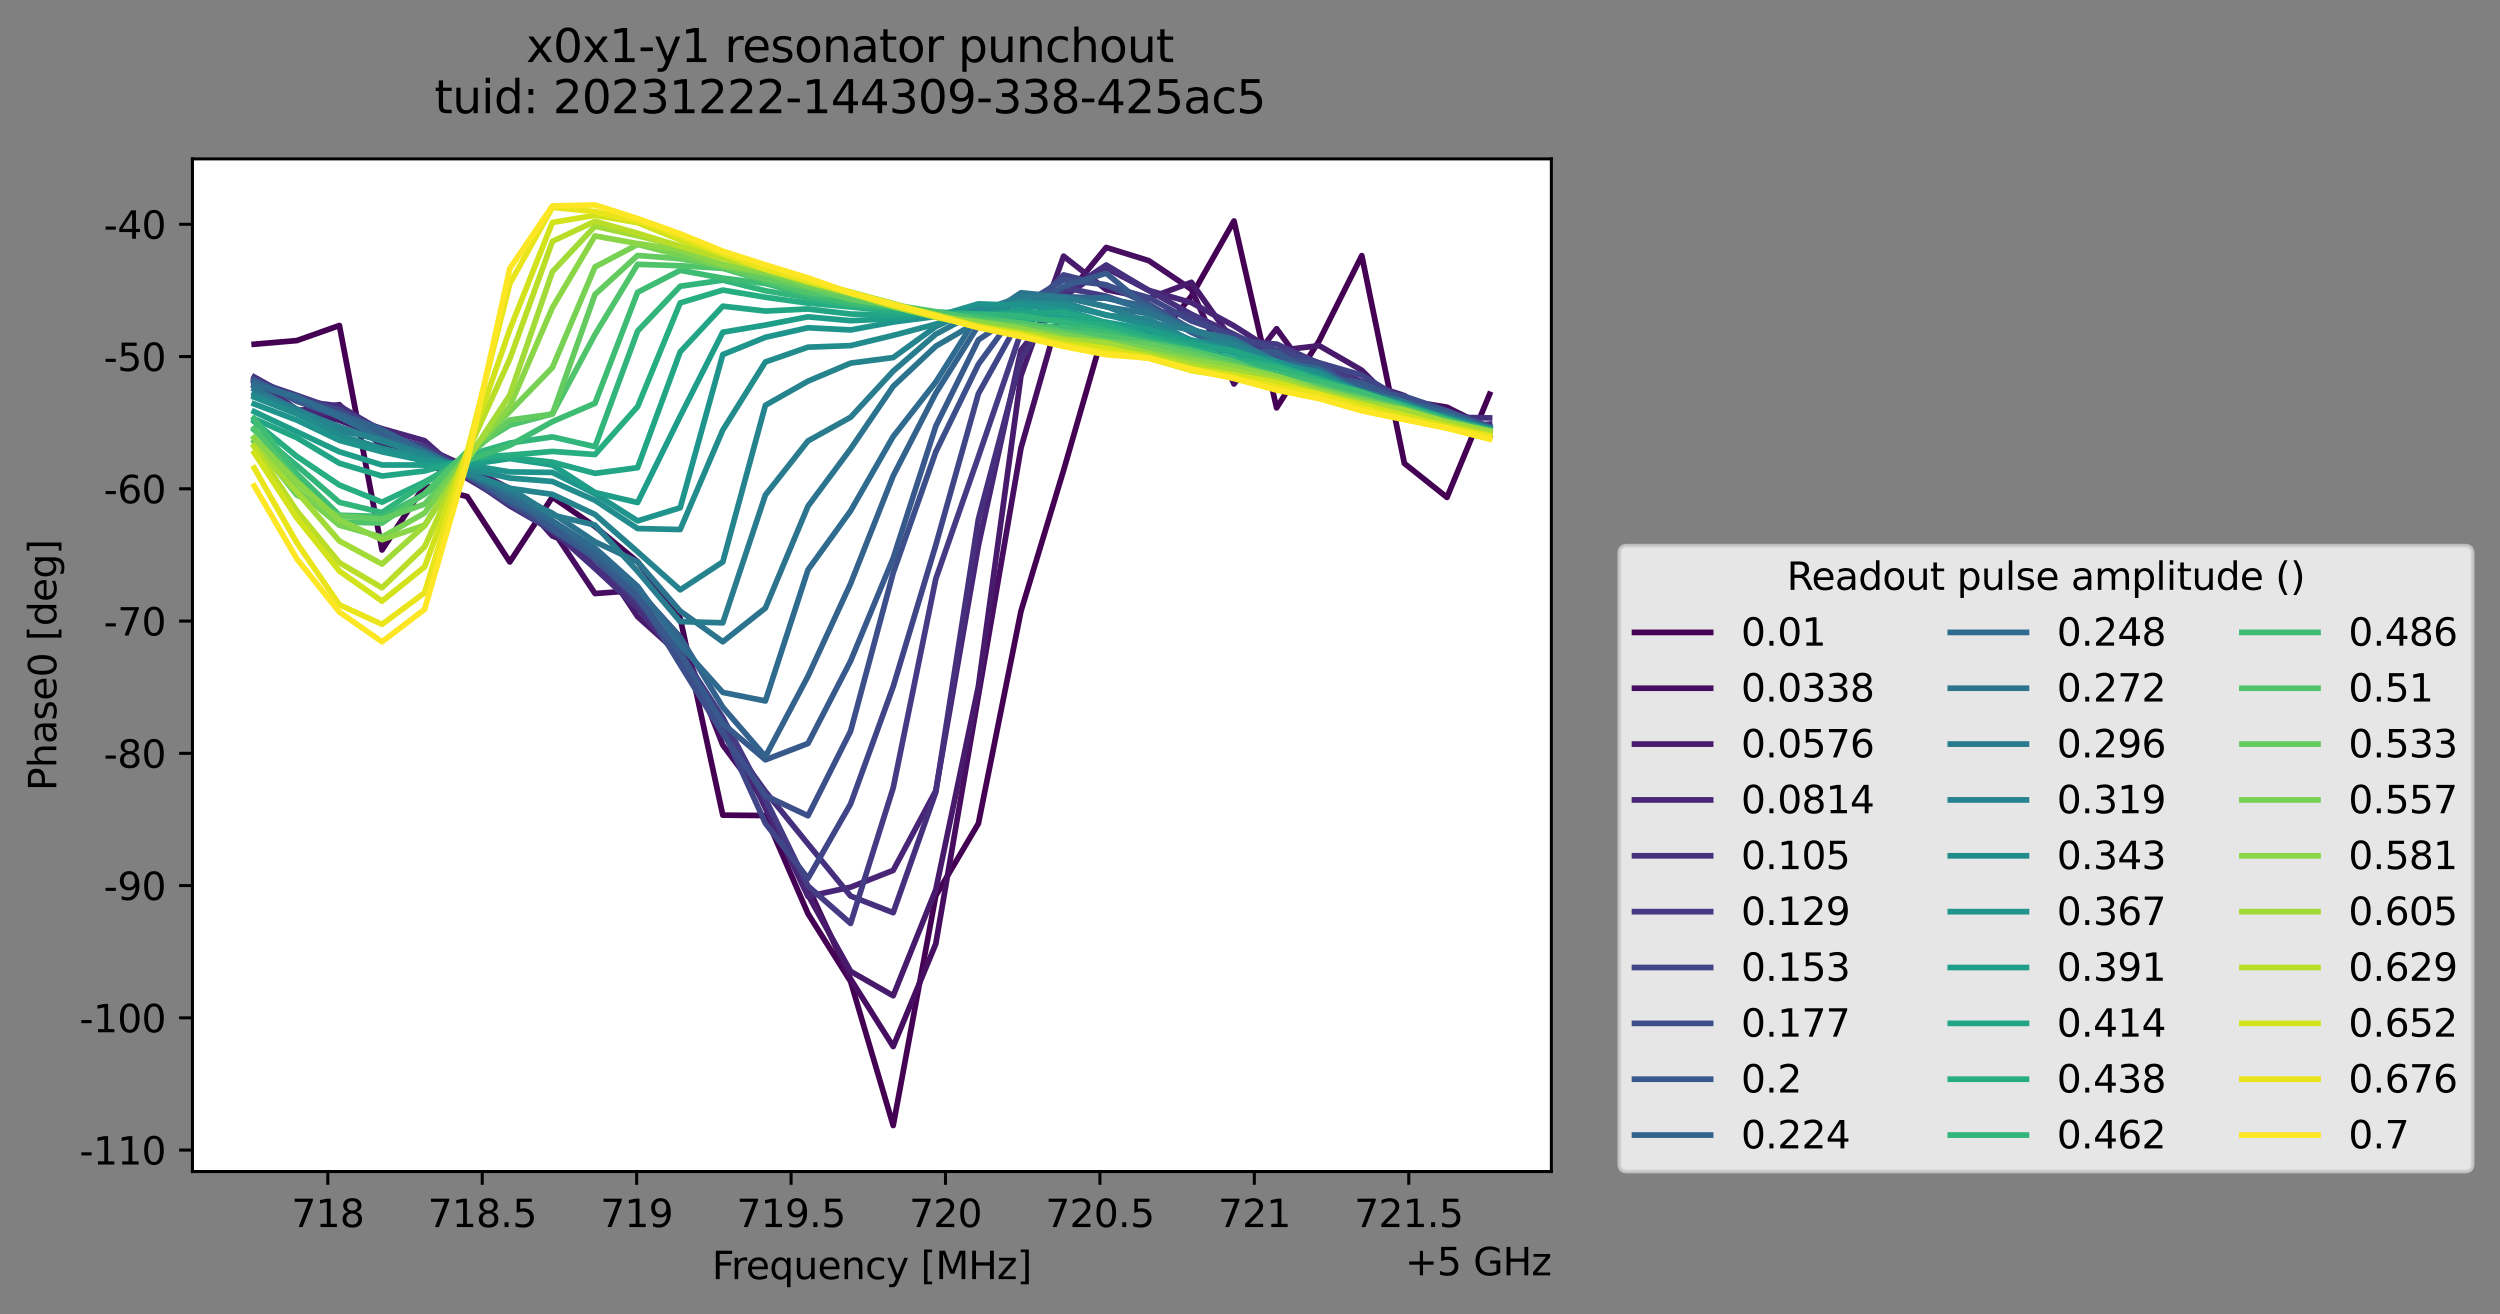 <?xml version="1.0" encoding="utf-8" standalone="no"?>
<!DOCTYPE svg PUBLIC "-//W3C//DTD SVG 1.1//EN"
  "http://www.w3.org/Graphics/SVG/1.1/DTD/svg11.dtd">
<svg xmlns:xlink="http://www.w3.org/1999/xlink" width="656.996pt" height="345.428pt" viewBox="0 0 656.996 345.428" xmlns="http://www.w3.org/2000/svg" version="1.1">
 <rect x="0" y="0" width="656.996" height="345.428" fill="#808080" stroke="none"/>
 <defs>
  <style type="text/css">*{stroke-linejoin: round; stroke-linecap: butt}</style>
 </defs>
 <g id="figure_1">
  <g id="patch_1">
   <path d="M 0 345.428 
L 656.996 345.428 
L 656.996 -0 
L 0 -0 
L 0 345.428 
z
" style="fill: none; opacity: 0"/>
  </g>
  <g id="axes_1">
   <g id="patch_2">
    <path d="M 50.573 307.872 
L 407.693 307.872 
L 407.693 41.76 
L 50.573 41.76 
z
" style="fill: #ffffff"/>
   </g>
   <g id="matplotlib.axis_1">
    <g id="xtick_1">
     <g id="line2d_1">
      <defs>
       <path id="mc527946209" d="M 0 0 
L 0 3.5 
" style="stroke: #000000; stroke-width: 0.8"/>
      </defs>
      <g>
       <use xlink:href="#mc527946209" x="86.149" y="307.872" style="stroke: #000000; stroke-width: 0.8"/>
      </g>
     </g>
     <g id="text_1">
      <!-- 718 -->
      <g transform="translate(76.605 322.47) scale(0.1 -0.1)">
       <defs>
        <path id="DejaVuSans-37" d="M 525 4666 
L 3525 4666 
L 3525 4397 
L 1831 0 
L 1172 0 
L 2766 4134 
L 525 4134 
L 525 4666 
z
" transform="scale(0.016)"/>
        <path id="DejaVuSans-31" d="M 794 531 
L 1825 531 
L 1825 4091 
L 703 3866 
L 703 4441 
L 1819 4666 
L 2450 4666 
L 2450 531 
L 3481 531 
L 3481 0 
L 794 0 
L 794 531 
z
" transform="scale(0.016)"/>
        <path id="DejaVuSans-38" d="M 2034 2216 
Q 1584 2216 1326 1975 
Q 1069 1734 1069 1313 
Q 1069 891 1326 650 
Q 1584 409 2034 409 
Q 2484 409 2743 651 
Q 3003 894 3003 1313 
Q 3003 1734 2745 1975 
Q 2488 2216 2034 2216 
z
M 1403 2484 
Q 997 2584 770 2862 
Q 544 3141 544 3541 
Q 544 4100 942 4425 
Q 1341 4750 2034 4750 
Q 2731 4750 3128 4425 
Q 3525 4100 3525 3541 
Q 3525 3141 3298 2862 
Q 3072 2584 2669 2484 
Q 3125 2378 3379 2068 
Q 3634 1759 3634 1313 
Q 3634 634 3220 271 
Q 2806 -91 2034 -91 
Q 1263 -91 848 271 
Q 434 634 434 1313 
Q 434 1759 690 2068 
Q 947 2378 1403 2484 
z
M 1172 3481 
Q 1172 3119 1398 2916 
Q 1625 2713 2034 2713 
Q 2441 2713 2670 2916 
Q 2900 3119 2900 3481 
Q 2900 3844 2670 4047 
Q 2441 4250 2034 4250 
Q 1625 4250 1398 4047 
Q 1172 3844 1172 3481 
z
" transform="scale(0.016)"/>
       </defs>
       <use xlink:href="#DejaVuSans-37"/>
       <use xlink:href="#DejaVuSans-31" x="63.623"/>
       <use xlink:href="#DejaVuSans-38" x="127.246"/>
      </g>
     </g>
    </g>
    <g id="xtick_2">
     <g id="line2d_2">
      <g>
       <use xlink:href="#mc527946209" x="126.73" y="307.872" style="stroke: #000000; stroke-width: 0.8"/>
      </g>
     </g>
     <g id="text_2">
      <!-- 718.5 -->
      <g transform="translate(112.416 322.47) scale(0.1 -0.1)">
       <defs>
        <path id="DejaVuSans-2e" d="M 684 794 
L 1344 794 
L 1344 0 
L 684 0 
L 684 794 
z
" transform="scale(0.016)"/>
        <path id="DejaVuSans-35" d="M 691 4666 
L 3169 4666 
L 3169 4134 
L 1269 4134 
L 1269 2991 
Q 1406 3038 1543 3061 
Q 1681 3084 1819 3084 
Q 2600 3084 3056 2656 
Q 3513 2228 3513 1497 
Q 3513 744 3044 326 
Q 2575 -91 1722 -91 
Q 1428 -91 1123 -41 
Q 819 9 494 109 
L 494 744 
Q 775 591 1075 516 
Q 1375 441 1709 441 
Q 2250 441 2565 725 
Q 2881 1009 2881 1497 
Q 2881 1984 2565 2268 
Q 2250 2553 1709 2553 
Q 1456 2553 1204 2497 
Q 953 2441 691 2322 
L 691 4666 
z
" transform="scale(0.016)"/>
       </defs>
       <use xlink:href="#DejaVuSans-37"/>
       <use xlink:href="#DejaVuSans-31" x="63.623"/>
       <use xlink:href="#DejaVuSans-38" x="127.246"/>
       <use xlink:href="#DejaVuSans-2e" x="190.869"/>
       <use xlink:href="#DejaVuSans-35" x="222.656"/>
      </g>
     </g>
    </g>
    <g id="xtick_3">
     <g id="line2d_3">
      <g>
       <use xlink:href="#mc527946209" x="167.312" y="307.872" style="stroke: #000000; stroke-width: 0.8"/>
      </g>
     </g>
     <g id="text_3">
      <!-- 719 -->
      <g transform="translate(157.768 322.47) scale(0.1 -0.1)">
       <defs>
        <path id="DejaVuSans-39" d="M 703 97 
L 703 672 
Q 941 559 1184 500 
Q 1428 441 1663 441 
Q 2288 441 2617 861 
Q 2947 1281 2994 2138 
Q 2813 1869 2534 1725 
Q 2256 1581 1919 1581 
Q 1219 1581 811 2004 
Q 403 2428 403 3163 
Q 403 3881 828 4315 
Q 1253 4750 1959 4750 
Q 2769 4750 3195 4129 
Q 3622 3509 3622 2328 
Q 3622 1225 3098 567 
Q 2575 -91 1691 -91 
Q 1453 -91 1209 -44 
Q 966 3 703 97 
z
M 1959 2075 
Q 2384 2075 2632 2365 
Q 2881 2656 2881 3163 
Q 2881 3666 2632 3958 
Q 2384 4250 1959 4250 
Q 1534 4250 1286 3958 
Q 1038 3666 1038 3163 
Q 1038 2656 1286 2365 
Q 1534 2075 1959 2075 
z
" transform="scale(0.016)"/>
       </defs>
       <use xlink:href="#DejaVuSans-37"/>
       <use xlink:href="#DejaVuSans-31" x="63.623"/>
       <use xlink:href="#DejaVuSans-39" x="127.246"/>
      </g>
     </g>
    </g>
    <g id="xtick_4">
     <g id="line2d_4">
      <g>
       <use xlink:href="#mc527946209" x="207.894" y="307.872" style="stroke: #000000; stroke-width: 0.8"/>
      </g>
     </g>
     <g id="text_4">
      <!-- 719.5 -->
      <g transform="translate(193.58 322.47) scale(0.1 -0.1)">
       <use xlink:href="#DejaVuSans-37"/>
       <use xlink:href="#DejaVuSans-31" x="63.623"/>
       <use xlink:href="#DejaVuSans-39" x="127.246"/>
       <use xlink:href="#DejaVuSans-2e" x="190.869"/>
       <use xlink:href="#DejaVuSans-35" x="222.656"/>
      </g>
     </g>
    </g>
    <g id="xtick_5">
     <g id="line2d_5">
      <g>
       <use xlink:href="#mc527946209" x="248.476" y="307.872" style="stroke: #000000; stroke-width: 0.8"/>
      </g>
     </g>
     <g id="text_5">
      <!-- 720 -->
      <g transform="translate(238.932 322.47) scale(0.1 -0.1)">
       <defs>
        <path id="DejaVuSans-32" d="M 1228 531 
L 3431 531 
L 3431 0 
L 469 0 
L 469 531 
Q 828 903 1448 1529 
Q 2069 2156 2228 2338 
Q 2531 2678 2651 2914 
Q 2772 3150 2772 3378 
Q 2772 3750 2511 3984 
Q 2250 4219 1831 4219 
Q 1534 4219 1204 4116 
Q 875 4013 500 3803 
L 500 4441 
Q 881 4594 1212 4672 
Q 1544 4750 1819 4750 
Q 2544 4750 2975 4387 
Q 3406 4025 3406 3419 
Q 3406 3131 3298 2873 
Q 3191 2616 2906 2266 
Q 2828 2175 2409 1742 
Q 1991 1309 1228 531 
z
" transform="scale(0.016)"/>
        <path id="DejaVuSans-30" d="M 2034 4250 
Q 1547 4250 1301 3770 
Q 1056 3291 1056 2328 
Q 1056 1369 1301 889 
Q 1547 409 2034 409 
Q 2525 409 2770 889 
Q 3016 1369 3016 2328 
Q 3016 3291 2770 3770 
Q 2525 4250 2034 4250 
z
M 2034 4750 
Q 2819 4750 3233 4129 
Q 3647 3509 3647 2328 
Q 3647 1150 3233 529 
Q 2819 -91 2034 -91 
Q 1250 -91 836 529 
Q 422 1150 422 2328 
Q 422 3509 836 4129 
Q 1250 4750 2034 4750 
z
" transform="scale(0.016)"/>
       </defs>
       <use xlink:href="#DejaVuSans-37"/>
       <use xlink:href="#DejaVuSans-32" x="63.623"/>
       <use xlink:href="#DejaVuSans-30" x="127.246"/>
      </g>
     </g>
    </g>
    <g id="xtick_6">
     <g id="line2d_6">
      <g>
       <use xlink:href="#mc527946209" x="289.058" y="307.872" style="stroke: #000000; stroke-width: 0.8"/>
      </g>
     </g>
     <g id="text_6">
      <!-- 720.5 -->
      <g transform="translate(274.744 322.47) scale(0.1 -0.1)">
       <use xlink:href="#DejaVuSans-37"/>
       <use xlink:href="#DejaVuSans-32" x="63.623"/>
       <use xlink:href="#DejaVuSans-30" x="127.246"/>
       <use xlink:href="#DejaVuSans-2e" x="190.869"/>
       <use xlink:href="#DejaVuSans-35" x="222.656"/>
      </g>
     </g>
    </g>
    <g id="xtick_7">
     <g id="line2d_7">
      <g>
       <use xlink:href="#mc527946209" x="329.639" y="307.872" style="stroke: #000000; stroke-width: 0.8"/>
      </g>
     </g>
     <g id="text_7">
      <!-- 721 -->
      <g transform="translate(320.096 322.47) scale(0.1 -0.1)">
       <use xlink:href="#DejaVuSans-37"/>
       <use xlink:href="#DejaVuSans-32" x="63.623"/>
       <use xlink:href="#DejaVuSans-31" x="127.246"/>
      </g>
     </g>
    </g>
    <g id="xtick_8">
     <g id="line2d_8">
      <g>
       <use xlink:href="#mc527946209" x="370.221" y="307.872" style="stroke: #000000; stroke-width: 0.8"/>
      </g>
     </g>
     <g id="text_8">
      <!-- 721.5 -->
      <g transform="translate(355.907 322.47) scale(0.1 -0.1)">
       <use xlink:href="#DejaVuSans-37"/>
       <use xlink:href="#DejaVuSans-32" x="63.623"/>
       <use xlink:href="#DejaVuSans-31" x="127.246"/>
       <use xlink:href="#DejaVuSans-2e" x="190.869"/>
       <use xlink:href="#DejaVuSans-35" x="222.656"/>
      </g>
     </g>
    </g>
    <g id="text_9">
     <!-- Frequency [MHz] -->
     <g transform="translate(187.115 336.149) scale(0.1 -0.1)">
      <defs>
       <path id="DejaVuSans-46" d="M 628 4666 
L 3309 4666 
L 3309 4134 
L 1259 4134 
L 1259 2759 
L 3109 2759 
L 3109 2228 
L 1259 2228 
L 1259 0 
L 628 0 
L 628 4666 
z
" transform="scale(0.016)"/>
       <path id="DejaVuSans-72" d="M 2631 2963 
Q 2534 3019 2420 3045 
Q 2306 3072 2169 3072 
Q 1681 3072 1420 2755 
Q 1159 2438 1159 1844 
L 1159 0 
L 581 0 
L 581 3500 
L 1159 3500 
L 1159 2956 
Q 1341 3275 1631 3429 
Q 1922 3584 2338 3584 
Q 2397 3584 2469 3576 
Q 2541 3569 2628 3553 
L 2631 2963 
z
" transform="scale(0.016)"/>
       <path id="DejaVuSans-65" d="M 3597 1894 
L 3597 1613 
L 953 1613 
Q 991 1019 1311 708 
Q 1631 397 2203 397 
Q 2534 397 2845 478 
Q 3156 559 3463 722 
L 3463 178 
Q 3153 47 2828 -22 
Q 2503 -91 2169 -91 
Q 1331 -91 842 396 
Q 353 884 353 1716 
Q 353 2575 817 3079 
Q 1281 3584 2069 3584 
Q 2775 3584 3186 3129 
Q 3597 2675 3597 1894 
z
M 3022 2063 
Q 3016 2534 2758 2815 
Q 2500 3097 2075 3097 
Q 1594 3097 1305 2825 
Q 1016 2553 972 2059 
L 3022 2063 
z
" transform="scale(0.016)"/>
       <path id="DejaVuSans-71" d="M 947 1747 
Q 947 1113 1208 752 
Q 1469 391 1925 391 
Q 2381 391 2643 752 
Q 2906 1113 2906 1747 
Q 2906 2381 2643 2742 
Q 2381 3103 1925 3103 
Q 1469 3103 1208 2742 
Q 947 2381 947 1747 
z
M 2906 525 
Q 2725 213 2448 61 
Q 2172 -91 1784 -91 
Q 1150 -91 751 415 
Q 353 922 353 1747 
Q 353 2572 751 3078 
Q 1150 3584 1784 3584 
Q 2172 3584 2448 3432 
Q 2725 3281 2906 2969 
L 2906 3500 
L 3481 3500 
L 3481 -1331 
L 2906 -1331 
L 2906 525 
z
" transform="scale(0.016)"/>
       <path id="DejaVuSans-75" d="M 544 1381 
L 544 3500 
L 1119 3500 
L 1119 1403 
Q 1119 906 1312 657 
Q 1506 409 1894 409 
Q 2359 409 2629 706 
Q 2900 1003 2900 1516 
L 2900 3500 
L 3475 3500 
L 3475 0 
L 2900 0 
L 2900 538 
Q 2691 219 2414 64 
Q 2138 -91 1772 -91 
Q 1169 -91 856 284 
Q 544 659 544 1381 
z
M 1991 3584 
L 1991 3584 
z
" transform="scale(0.016)"/>
       <path id="DejaVuSans-6e" d="M 3513 2113 
L 3513 0 
L 2938 0 
L 2938 2094 
Q 2938 2591 2744 2837 
Q 2550 3084 2163 3084 
Q 1697 3084 1428 2787 
Q 1159 2491 1159 1978 
L 1159 0 
L 581 0 
L 581 3500 
L 1159 3500 
L 1159 2956 
Q 1366 3272 1645 3428 
Q 1925 3584 2291 3584 
Q 2894 3584 3203 3211 
Q 3513 2838 3513 2113 
z
" transform="scale(0.016)"/>
       <path id="DejaVuSans-63" d="M 3122 3366 
L 3122 2828 
Q 2878 2963 2633 3030 
Q 2388 3097 2138 3097 
Q 1578 3097 1268 2742 
Q 959 2388 959 1747 
Q 959 1106 1268 751 
Q 1578 397 2138 397 
Q 2388 397 2633 464 
Q 2878 531 3122 666 
L 3122 134 
Q 2881 22 2623 -34 
Q 2366 -91 2075 -91 
Q 1284 -91 818 406 
Q 353 903 353 1747 
Q 353 2603 823 3093 
Q 1294 3584 2113 3584 
Q 2378 3584 2631 3529 
Q 2884 3475 3122 3366 
z
" transform="scale(0.016)"/>
       <path id="DejaVuSans-79" d="M 2059 -325 
Q 1816 -950 1584 -1140 
Q 1353 -1331 966 -1331 
L 506 -1331 
L 506 -850 
L 844 -850 
Q 1081 -850 1212 -737 
Q 1344 -625 1503 -206 
L 1606 56 
L 191 3500 
L 800 3500 
L 1894 763 
L 2988 3500 
L 3597 3500 
L 2059 -325 
z
" transform="scale(0.016)"/>
       <path id="DejaVuSans-20" transform="scale(0.016)"/>
       <path id="DejaVuSans-5b" d="M 550 4863 
L 1875 4863 
L 1875 4416 
L 1125 4416 
L 1125 -397 
L 1875 -397 
L 1875 -844 
L 550 -844 
L 550 4863 
z
" transform="scale(0.016)"/>
       <path id="DejaVuSans-4d" d="M 628 4666 
L 1569 4666 
L 2759 1491 
L 3956 4666 
L 4897 4666 
L 4897 0 
L 4281 0 
L 4281 4097 
L 3078 897 
L 2444 897 
L 1241 4097 
L 1241 0 
L 628 0 
L 628 4666 
z
" transform="scale(0.016)"/>
       <path id="DejaVuSans-48" d="M 628 4666 
L 1259 4666 
L 1259 2753 
L 3553 2753 
L 3553 4666 
L 4184 4666 
L 4184 0 
L 3553 0 
L 3553 2222 
L 1259 2222 
L 1259 0 
L 628 0 
L 628 4666 
z
" transform="scale(0.016)"/>
       <path id="DejaVuSans-7a" d="M 353 3500 
L 3084 3500 
L 3084 2975 
L 922 459 
L 3084 459 
L 3084 0 
L 275 0 
L 275 525 
L 2438 3041 
L 353 3041 
L 353 3500 
z
" transform="scale(0.016)"/>
       <path id="DejaVuSans-5d" d="M 1947 4863 
L 1947 -844 
L 622 -844 
L 622 -397 
L 1369 -397 
L 1369 4416 
L 622 4416 
L 622 4863 
L 1947 4863 
z
" transform="scale(0.016)"/>
      </defs>
      <use xlink:href="#DejaVuSans-46"/>
      <use xlink:href="#DejaVuSans-72" x="50.27"/>
      <use xlink:href="#DejaVuSans-65" x="89.133"/>
      <use xlink:href="#DejaVuSans-71" x="150.656"/>
      <use xlink:href="#DejaVuSans-75" x="214.133"/>
      <use xlink:href="#DejaVuSans-65" x="277.512"/>
      <use xlink:href="#DejaVuSans-6e" x="339.035"/>
      <use xlink:href="#DejaVuSans-63" x="402.414"/>
      <use xlink:href="#DejaVuSans-79" x="457.395"/>
      <use xlink:href="#DejaVuSans-20" x="516.574"/>
      <use xlink:href="#DejaVuSans-5b" x="548.361"/>
      <use xlink:href="#DejaVuSans-4d" x="587.375"/>
      <use xlink:href="#DejaVuSans-48" x="673.654"/>
      <use xlink:href="#DejaVuSans-7a" x="748.85"/>
      <use xlink:href="#DejaVuSans-5d" x="801.34"/>
     </g>
    </g>
    <g id="text_10">
     <!-- +5 GHz -->
     <g transform="translate(369.256 335.149) scale(0.1 -0.1)">
      <defs>
       <path id="DejaVuSans-2b" d="M 2944 4013 
L 2944 2272 
L 4684 2272 
L 4684 1741 
L 2944 1741 
L 2944 0 
L 2419 0 
L 2419 1741 
L 678 1741 
L 678 2272 
L 2419 2272 
L 2419 4013 
L 2944 4013 
z
" transform="scale(0.016)"/>
       <path id="DejaVuSans-47" d="M 3809 666 
L 3809 1919 
L 2778 1919 
L 2778 2438 
L 4434 2438 
L 4434 434 
Q 4069 175 3628 42 
Q 3188 -91 2688 -91 
Q 1594 -91 976 548 
Q 359 1188 359 2328 
Q 359 3472 976 4111 
Q 1594 4750 2688 4750 
Q 3144 4750 3555 4637 
Q 3966 4525 4313 4306 
L 4313 3634 
Q 3963 3931 3569 4081 
Q 3175 4231 2741 4231 
Q 1884 4231 1454 3753 
Q 1025 3275 1025 2328 
Q 1025 1384 1454 906 
Q 1884 428 2741 428 
Q 3075 428 3337 486 
Q 3600 544 3809 666 
z
" transform="scale(0.016)"/>
      </defs>
      <use xlink:href="#DejaVuSans-2b"/>
      <use xlink:href="#DejaVuSans-35" x="83.789"/>
      <use xlink:href="#DejaVuSans-20" x="147.412"/>
      <use xlink:href="#DejaVuSans-47" x="179.199"/>
      <use xlink:href="#DejaVuSans-48" x="256.689"/>
      <use xlink:href="#DejaVuSans-7a" x="331.885"/>
     </g>
    </g>
   </g>
   <g id="matplotlib.axis_2">
    <g id="ytick_1">
     <g id="line2d_9">
      <defs>
       <path id="m1336bc58e2" d="M 0 0 
L -3.5 0 
" style="stroke: #000000; stroke-width: 0.8"/>
      </defs>
      <g>
       <use xlink:href="#m1336bc58e2" x="50.573" y="302.24" style="stroke: #000000; stroke-width: 0.8"/>
      </g>
     </g>
     <g id="text_11">
      <!-- -110 -->
      <g transform="translate(20.878 306.039) scale(0.1 -0.1)">
       <defs>
        <path id="DejaVuSans-2d" d="M 313 2009 
L 1997 2009 
L 1997 1497 
L 313 1497 
L 313 2009 
z
" transform="scale(0.016)"/>
       </defs>
       <use xlink:href="#DejaVuSans-2d"/>
       <use xlink:href="#DejaVuSans-31" x="36.084"/>
       <use xlink:href="#DejaVuSans-31" x="99.707"/>
       <use xlink:href="#DejaVuSans-30" x="163.33"/>
      </g>
     </g>
    </g>
    <g id="ytick_2">
     <g id="line2d_10">
      <g>
       <use xlink:href="#m1336bc58e2" x="50.573" y="267.483" style="stroke: #000000; stroke-width: 0.8"/>
      </g>
     </g>
     <g id="text_12">
      <!-- -100 -->
      <g transform="translate(20.878 271.283) scale(0.1 -0.1)">
       <use xlink:href="#DejaVuSans-2d"/>
       <use xlink:href="#DejaVuSans-31" x="36.084"/>
       <use xlink:href="#DejaVuSans-30" x="99.707"/>
       <use xlink:href="#DejaVuSans-30" x="163.33"/>
      </g>
     </g>
    </g>
    <g id="ytick_3">
     <g id="line2d_11">
      <g>
       <use xlink:href="#m1336bc58e2" x="50.573" y="232.727" style="stroke: #000000; stroke-width: 0.8"/>
      </g>
     </g>
     <g id="text_13">
      <!-- -90 -->
      <g transform="translate(27.241 236.526) scale(0.1 -0.1)">
       <use xlink:href="#DejaVuSans-2d"/>
       <use xlink:href="#DejaVuSans-39" x="36.084"/>
       <use xlink:href="#DejaVuSans-30" x="99.707"/>
      </g>
     </g>
    </g>
    <g id="ytick_4">
     <g id="line2d_12">
      <g>
       <use xlink:href="#m1336bc58e2" x="50.573" y="197.971" style="stroke: #000000; stroke-width: 0.8"/>
      </g>
     </g>
     <g id="text_14">
      <!-- -80 -->
      <g transform="translate(27.241 201.77) scale(0.1 -0.1)">
       <use xlink:href="#DejaVuSans-2d"/>
       <use xlink:href="#DejaVuSans-38" x="36.084"/>
       <use xlink:href="#DejaVuSans-30" x="99.707"/>
      </g>
     </g>
    </g>
    <g id="ytick_5">
     <g id="line2d_13">
      <g>
       <use xlink:href="#m1336bc58e2" x="50.573" y="163.214" style="stroke: #000000; stroke-width: 0.8"/>
      </g>
     </g>
     <g id="text_15">
      <!-- -70 -->
      <g transform="translate(27.241 167.014) scale(0.1 -0.1)">
       <use xlink:href="#DejaVuSans-2d"/>
       <use xlink:href="#DejaVuSans-37" x="36.084"/>
       <use xlink:href="#DejaVuSans-30" x="99.707"/>
      </g>
     </g>
    </g>
    <g id="ytick_6">
     <g id="line2d_14">
      <g>
       <use xlink:href="#m1336bc58e2" x="50.573" y="128.458" style="stroke: #000000; stroke-width: 0.8"/>
      </g>
     </g>
     <g id="text_16">
      <!-- -60 -->
      <g transform="translate(27.241 132.257) scale(0.1 -0.1)">
       <defs>
        <path id="DejaVuSans-36" d="M 2113 2584 
Q 1688 2584 1439 2293 
Q 1191 2003 1191 1497 
Q 1191 994 1439 701 
Q 1688 409 2113 409 
Q 2538 409 2786 701 
Q 3034 994 3034 1497 
Q 3034 2003 2786 2293 
Q 2538 2584 2113 2584 
z
M 3366 4563 
L 3366 3988 
Q 3128 4100 2886 4159 
Q 2644 4219 2406 4219 
Q 1781 4219 1451 3797 
Q 1122 3375 1075 2522 
Q 1259 2794 1537 2939 
Q 1816 3084 2150 3084 
Q 2853 3084 3261 2657 
Q 3669 2231 3669 1497 
Q 3669 778 3244 343 
Q 2819 -91 2113 -91 
Q 1303 -91 875 529 
Q 447 1150 447 2328 
Q 447 3434 972 4092 
Q 1497 4750 2381 4750 
Q 2619 4750 2861 4703 
Q 3103 4656 3366 4563 
z
" transform="scale(0.016)"/>
       </defs>
       <use xlink:href="#DejaVuSans-2d"/>
       <use xlink:href="#DejaVuSans-36" x="36.084"/>
       <use xlink:href="#DejaVuSans-30" x="99.707"/>
      </g>
     </g>
    </g>
    <g id="ytick_7">
     <g id="line2d_15">
      <g>
       <use xlink:href="#m1336bc58e2" x="50.573" y="93.702" style="stroke: #000000; stroke-width: 0.8"/>
      </g>
     </g>
     <g id="text_17">
      <!-- -50 -->
      <g transform="translate(27.241 97.501) scale(0.1 -0.1)">
       <use xlink:href="#DejaVuSans-2d"/>
       <use xlink:href="#DejaVuSans-35" x="36.084"/>
       <use xlink:href="#DejaVuSans-30" x="99.707"/>
      </g>
     </g>
    </g>
    <g id="ytick_8">
     <g id="line2d_16">
      <g>
       <use xlink:href="#m1336bc58e2" x="50.573" y="58.946" style="stroke: #000000; stroke-width: 0.8"/>
      </g>
     </g>
     <g id="text_18">
      <!-- -40 -->
      <g transform="translate(27.241 62.745) scale(0.1 -0.1)">
       <defs>
        <path id="DejaVuSans-34" d="M 2419 4116 
L 825 1625 
L 2419 1625 
L 2419 4116 
z
M 2253 4666 
L 3047 4666 
L 3047 1625 
L 3713 1625 
L 3713 1100 
L 3047 1100 
L 3047 0 
L 2419 0 
L 2419 1100 
L 313 1100 
L 313 1709 
L 2253 4666 
z
" transform="scale(0.016)"/>
       </defs>
       <use xlink:href="#DejaVuSans-2d"/>
       <use xlink:href="#DejaVuSans-34" x="36.084"/>
       <use xlink:href="#DejaVuSans-30" x="99.707"/>
      </g>
     </g>
    </g>
    <g id="text_19">
     <!-- Phase0 [deg] -->
     <g transform="translate(14.798 207.842) rotate(-90) scale(0.1 -0.1)">
      <defs>
       <path id="DejaVuSans-50" d="M 1259 4147 
L 1259 2394 
L 2053 2394 
Q 2494 2394 2734 2622 
Q 2975 2850 2975 3272 
Q 2975 3691 2734 3919 
Q 2494 4147 2053 4147 
L 1259 4147 
z
M 628 4666 
L 2053 4666 
Q 2838 4666 3239 4311 
Q 3641 3956 3641 3272 
Q 3641 2581 3239 2228 
Q 2838 1875 2053 1875 
L 1259 1875 
L 1259 0 
L 628 0 
L 628 4666 
z
" transform="scale(0.016)"/>
       <path id="DejaVuSans-68" d="M 3513 2113 
L 3513 0 
L 2938 0 
L 2938 2094 
Q 2938 2591 2744 2837 
Q 2550 3084 2163 3084 
Q 1697 3084 1428 2787 
Q 1159 2491 1159 1978 
L 1159 0 
L 581 0 
L 581 4863 
L 1159 4863 
L 1159 2956 
Q 1366 3272 1645 3428 
Q 1925 3584 2291 3584 
Q 2894 3584 3203 3211 
Q 3513 2838 3513 2113 
z
" transform="scale(0.016)"/>
       <path id="DejaVuSans-61" d="M 2194 1759 
Q 1497 1759 1228 1600 
Q 959 1441 959 1056 
Q 959 750 1161 570 
Q 1363 391 1709 391 
Q 2188 391 2477 730 
Q 2766 1069 2766 1631 
L 2766 1759 
L 2194 1759 
z
M 3341 1997 
L 3341 0 
L 2766 0 
L 2766 531 
Q 2569 213 2275 61 
Q 1981 -91 1556 -91 
Q 1019 -91 701 211 
Q 384 513 384 1019 
Q 384 1609 779 1909 
Q 1175 2209 1959 2209 
L 2766 2209 
L 2766 2266 
Q 2766 2663 2505 2880 
Q 2244 3097 1772 3097 
Q 1472 3097 1187 3025 
Q 903 2953 641 2809 
L 641 3341 
Q 956 3463 1253 3523 
Q 1550 3584 1831 3584 
Q 2591 3584 2966 3190 
Q 3341 2797 3341 1997 
z
" transform="scale(0.016)"/>
       <path id="DejaVuSans-73" d="M 2834 3397 
L 2834 2853 
Q 2591 2978 2328 3040 
Q 2066 3103 1784 3103 
Q 1356 3103 1142 2972 
Q 928 2841 928 2578 
Q 928 2378 1081 2264 
Q 1234 2150 1697 2047 
L 1894 2003 
Q 2506 1872 2764 1633 
Q 3022 1394 3022 966 
Q 3022 478 2636 193 
Q 2250 -91 1575 -91 
Q 1294 -91 989 -36 
Q 684 19 347 128 
L 347 722 
Q 666 556 975 473 
Q 1284 391 1588 391 
Q 1994 391 2212 530 
Q 2431 669 2431 922 
Q 2431 1156 2273 1281 
Q 2116 1406 1581 1522 
L 1381 1569 
Q 847 1681 609 1914 
Q 372 2147 372 2553 
Q 372 3047 722 3315 
Q 1072 3584 1716 3584 
Q 2034 3584 2315 3537 
Q 2597 3491 2834 3397 
z
" transform="scale(0.016)"/>
       <path id="DejaVuSans-64" d="M 2906 2969 
L 2906 4863 
L 3481 4863 
L 3481 0 
L 2906 0 
L 2906 525 
Q 2725 213 2448 61 
Q 2172 -91 1784 -91 
Q 1150 -91 751 415 
Q 353 922 353 1747 
Q 353 2572 751 3078 
Q 1150 3584 1784 3584 
Q 2172 3584 2448 3432 
Q 2725 3281 2906 2969 
z
M 947 1747 
Q 947 1113 1208 752 
Q 1469 391 1925 391 
Q 2381 391 2643 752 
Q 2906 1113 2906 1747 
Q 2906 2381 2643 2742 
Q 2381 3103 1925 3103 
Q 1469 3103 1208 2742 
Q 947 2381 947 1747 
z
" transform="scale(0.016)"/>
       <path id="DejaVuSans-67" d="M 2906 1791 
Q 2906 2416 2648 2759 
Q 2391 3103 1925 3103 
Q 1463 3103 1205 2759 
Q 947 2416 947 1791 
Q 947 1169 1205 825 
Q 1463 481 1925 481 
Q 2391 481 2648 825 
Q 2906 1169 2906 1791 
z
M 3481 434 
Q 3481 -459 3084 -895 
Q 2688 -1331 1869 -1331 
Q 1566 -1331 1297 -1286 
Q 1028 -1241 775 -1147 
L 775 -588 
Q 1028 -725 1275 -790 
Q 1522 -856 1778 -856 
Q 2344 -856 2625 -561 
Q 2906 -266 2906 331 
L 2906 616 
Q 2728 306 2450 153 
Q 2172 0 1784 0 
Q 1141 0 747 490 
Q 353 981 353 1791 
Q 353 2603 747 3093 
Q 1141 3584 1784 3584 
Q 2172 3584 2450 3431 
Q 2728 3278 2906 2969 
L 2906 3500 
L 3481 3500 
L 3481 434 
z
" transform="scale(0.016)"/>
      </defs>
      <use xlink:href="#DejaVuSans-50"/>
      <use xlink:href="#DejaVuSans-68" x="60.303"/>
      <use xlink:href="#DejaVuSans-61" x="123.682"/>
      <use xlink:href="#DejaVuSans-73" x="184.961"/>
      <use xlink:href="#DejaVuSans-65" x="237.061"/>
      <use xlink:href="#DejaVuSans-30" x="298.584"/>
      <use xlink:href="#DejaVuSans-20" x="362.207"/>
      <use xlink:href="#DejaVuSans-5b" x="393.994"/>
      <use xlink:href="#DejaVuSans-64" x="433.008"/>
      <use xlink:href="#DejaVuSans-65" x="496.484"/>
      <use xlink:href="#DejaVuSans-67" x="558.008"/>
      <use xlink:href="#DejaVuSans-5d" x="621.484"/>
     </g>
    </g>
   </g>
   <g id="line2d_17">
    <path d="M 66.806 90.459 
L 78.001 89.502 
L 89.196 85.544 
L 100.391 144.527 
L 111.586 127.618 
L 122.781 130.487 
L 133.976 147.678 
L 145.171 130.628 
L 156.366 138.365 
L 167.561 147.622 
L 178.756 162.444 
L 189.951 214.218 
L 201.146 214.322 
L 212.341 240.121 
L 223.536 257.917 
L 234.731 295.776 
L 245.926 235.364 
L 257.121 216.419 
L 268.316 160.59 
L 279.511 123.595 
L 290.706 84.815 
L 301.901 91.624 
L 313.096 77.816 
L 324.291 58.078 
L 335.486 107.184 
L 346.681 89.548 
L 357.876 67.179 
L 369.071 121.783 
L 380.266 130.714 
L 391.461 103.594 
" clip-path="url(#pe302747ad9)" style="fill: none; stroke: #440154; stroke-width: 1.5; stroke-linecap: square"/>
   </g>
   <g id="line2d_18">
    <path d="M 66.806 101.387 
L 78.001 108.013 
L 89.196 106.36 
L 100.391 117.447 
L 111.586 118.217 
L 122.781 125.34 
L 133.976 130.216 
L 145.171 139.194 
L 156.366 155.98 
L 167.561 155.131 
L 178.756 167.455 
L 189.951 195.806 
L 201.146 210.842 
L 212.341 233.054 
L 223.536 257.292 
L 234.731 275.024 
L 245.926 248.033 
L 257.121 182.832 
L 268.316 117.726 
L 279.511 78.646 
L 290.706 65.033 
L 301.901 68.502 
L 313.096 76.049 
L 324.291 100.903 
L 335.486 86.393 
L 346.681 101.796 
L 357.876 101.304 
L 369.071 105.164 
L 380.266 107.012 
L 391.461 112.603 
" clip-path="url(#pe302747ad9)" style="fill: none; stroke: #470d60; stroke-width: 1.5; stroke-linecap: square"/>
   </g>
   <g id="line2d_19">
    <path d="M 66.806 100.017 
L 78.001 107.776 
L 89.196 110.467 
L 100.391 114.775 
L 111.586 117.602 
L 122.781 122.709 
L 133.976 128.419 
L 145.171 140.858 
L 156.366 145.182 
L 167.561 162.064 
L 178.756 172.102 
L 189.951 188.919 
L 201.146 212.373 
L 212.341 235.205 
L 223.536 255.266 
L 234.731 261.683 
L 245.926 233.807 
L 257.121 180.388 
L 268.316 98.703 
L 279.511 67.319 
L 290.706 76.143 
L 301.901 78.385 
L 313.096 74.193 
L 324.291 90.021 
L 335.486 92.176 
L 346.681 90.839 
L 357.876 97.301 
L 369.071 108.506 
L 380.266 111.232 
L 391.461 113.28 
" clip-path="url(#pe302747ad9)" style="fill: none; stroke: #481a6c; stroke-width: 1.5; stroke-linecap: square"/>
   </g>
   <g id="line2d_20">
    <path d="M 66.806 99.648 
L 78.001 107.657 
L 89.196 108.984 
L 100.391 112.647 
L 111.586 115.825 
L 122.781 125.744 
L 133.976 132.291 
L 145.171 137.398 
L 156.366 149.146 
L 167.561 158.625 
L 178.756 173.521 
L 189.951 189.014 
L 201.146 211.946 
L 212.341 235.586 
L 223.536 233.141 
L 234.731 228.726 
L 245.926 207.811 
L 257.121 143.374 
L 268.316 91.986 
L 279.511 78.002 
L 290.706 70.448 
L 301.901 76.326 
L 313.096 79.526 
L 324.291 85.634 
L 335.486 92.77 
L 346.681 95.485 
L 357.876 100.317 
L 369.071 103.967 
L 380.266 112.453 
L 391.461 111.454 
" clip-path="url(#pe302747ad9)" style="fill: none; stroke: #482576; stroke-width: 1.5; stroke-linecap: square"/>
   </g>
   <g id="line2d_21">
    <path d="M 66.806 99.076 
L 78.001 105.268 
L 89.196 106.691 
L 100.391 113.249 
L 111.586 122.234 
L 122.781 125.249 
L 133.976 132.962 
L 145.171 139.401 
L 156.366 149.395 
L 167.561 159.774 
L 178.756 173.082 
L 189.951 192.491 
L 201.146 208 
L 212.341 221.793 
L 223.536 235.482 
L 234.731 239.85 
L 245.926 208.174 
L 257.121 136.434 
L 268.316 94.357 
L 279.511 77.044 
L 290.706 69.642 
L 301.901 76.348 
L 313.096 82.598 
L 324.291 87.852 
L 335.486 93.544 
L 346.681 96.671 
L 357.876 101.925 
L 369.071 105.018 
L 380.266 109.617 
L 391.461 109.829 
" clip-path="url(#pe302747ad9)" style="fill: none; stroke: #46307e; stroke-width: 1.5; stroke-linecap: square"/>
   </g>
   <g id="line2d_22">
    <path d="M 66.806 100.071 
L 78.001 103.884 
L 89.196 107.862 
L 100.391 114.176 
L 111.586 117.326 
L 122.781 123.62 
L 133.976 129.965 
L 145.171 137.486 
L 156.366 147.032 
L 167.561 158.186 
L 178.756 171.457 
L 189.951 188.607 
L 201.146 209.94 
L 212.341 232.838 
L 223.536 242.676 
L 234.731 207.043 
L 245.926 152.129 
L 257.121 120.037 
L 268.316 87.286 
L 279.511 75.548 
L 290.706 77.842 
L 301.901 81.704 
L 313.096 82.708 
L 324.291 89.53 
L 335.486 90.426 
L 346.681 95.502 
L 357.876 100.813 
L 369.071 104.472 
L 380.266 110.227 
L 391.461 113.223 
" clip-path="url(#pe302747ad9)" style="fill: none; stroke: #443b84; stroke-width: 1.5; stroke-linecap: square"/>
   </g>
   <g id="line2d_23">
    <path d="M 66.806 100.064 
L 78.001 104.985 
L 89.196 107.777 
L 100.391 113.116 
L 111.586 118.564 
L 122.781 124.795 
L 133.976 132.293 
L 145.171 139.58 
L 156.366 146.087 
L 167.561 156.388 
L 178.756 172.104 
L 189.951 191.684 
L 201.146 216.357 
L 212.341 230.852 
L 223.536 211.276 
L 234.731 180.433 
L 245.926 143.248 
L 257.121 103.462 
L 268.316 83.32 
L 279.511 72.245 
L 290.706 75.04 
L 301.901 78.223 
L 313.096 84.345 
L 324.291 88.247 
L 335.486 92.05 
L 346.681 95.353 
L 357.876 98.596 
L 369.071 105.292 
L 380.266 109.134 
L 391.461 114.994 
" clip-path="url(#pe302747ad9)" style="fill: none; stroke: #404588; stroke-width: 1.5; stroke-linecap: square"/>
   </g>
   <g id="line2d_24">
    <path d="M 66.806 101.367 
L 78.001 104.639 
L 89.196 108.682 
L 100.391 113.724 
L 111.586 118.061 
L 122.781 125.072 
L 133.976 132.2 
L 145.171 137.925 
L 156.366 145.427 
L 167.561 156.312 
L 178.756 174.688 
L 189.951 192.764 
L 201.146 209.105 
L 212.341 214.381 
L 223.536 192.146 
L 234.731 150.535 
L 245.926 118.744 
L 257.121 95.733 
L 268.316 80.377 
L 279.511 73.55 
L 290.706 74.836 
L 301.901 79.923 
L 313.096 86.526 
L 324.291 90.446 
L 335.486 93.83 
L 346.681 95.812 
L 357.876 103.087 
L 369.071 104.116 
L 380.266 107.974 
L 391.461 112.08 
" clip-path="url(#pe302747ad9)" style="fill: none; stroke: #3c4f8a; stroke-width: 1.5; stroke-linecap: square"/>
   </g>
   <g id="line2d_25">
    <path d="M 66.806 99.808 
L 78.001 105.461 
L 89.196 109.434 
L 100.391 113.454 
L 111.586 119.057 
L 122.781 125.08 
L 133.976 130.346 
L 145.171 138.96 
L 156.366 146.711 
L 167.561 157.153 
L 178.756 171.739 
L 189.951 190.123 
L 201.146 199.677 
L 212.341 195.378 
L 223.536 173.71 
L 234.731 146.678 
L 245.926 111.984 
L 257.121 89.33 
L 268.316 81.71 
L 279.511 75.269 
L 290.706 71.792 
L 301.901 81.129 
L 313.096 87.352 
L 324.291 92.441 
L 335.486 92.592 
L 346.681 99.04 
L 357.876 100.549 
L 369.071 105.54 
L 380.266 108.178 
L 391.461 112.509 
" clip-path="url(#pe302747ad9)" style="fill: none; stroke: #38598c; stroke-width: 1.5; stroke-linecap: square"/>
   </g>
   <g id="line2d_26">
    <path d="M 66.806 100.502 
L 78.001 104.548 
L 89.196 108.883 
L 100.391 112.929 
L 111.586 118.689 
L 122.781 123.901 
L 133.976 131.59 
L 145.171 136.993 
L 156.366 145.602 
L 167.561 155 
L 178.756 167.442 
L 189.951 185.861 
L 201.146 198.824 
L 212.341 177.71 
L 223.536 153.372 
L 234.731 125.038 
L 245.926 103.328 
L 257.121 85.524 
L 268.316 78.617 
L 279.511 77.965 
L 290.706 78.394 
L 301.901 80.65 
L 313.096 87.115 
L 324.291 91.954 
L 335.486 95.09 
L 346.681 98.431 
L 357.876 101.941 
L 369.071 107.177 
L 380.266 109.919 
L 391.461 112.88 
" clip-path="url(#pe302747ad9)" style="fill: none; stroke: #33628d; stroke-width: 1.5; stroke-linecap: square"/>
   </g>
   <g id="line2d_27">
    <path d="M 66.806 101.069 
L 78.001 104.285 
L 89.196 109.571 
L 100.391 115.264 
L 111.586 118.552 
L 122.781 123.69 
L 133.976 130.047 
L 145.171 136.846 
L 156.366 144.013 
L 167.561 154.094 
L 178.756 169.503 
L 189.951 181.964 
L 201.146 184.208 
L 212.341 149.74 
L 223.536 134.247 
L 234.731 114.714 
L 245.926 100.383 
L 257.121 82.697 
L 268.316 79.371 
L 279.511 78.831 
L 290.706 78.169 
L 301.901 81.676 
L 313.096 86.296 
L 324.291 91.934 
L 335.486 95.032 
L 346.681 96.95 
L 357.876 103.062 
L 369.071 105.84 
L 380.266 108.835 
L 391.461 112.527 
" clip-path="url(#pe302747ad9)" style="fill: none; stroke: #2f6b8e; stroke-width: 1.5; stroke-linecap: square"/>
   </g>
   <g id="line2d_28">
    <path d="M 66.806 102.245 
L 78.001 107.495 
L 89.196 113.134 
L 100.391 115.417 
L 111.586 120.048 
L 122.781 124.713 
L 133.976 129.398 
L 145.171 134.886 
L 156.366 142.381 
L 167.561 147.64 
L 178.756 160.582 
L 189.951 168.654 
L 201.146 159.793 
L 212.341 133.012 
L 223.536 117.963 
L 234.731 101.521 
L 245.926 90.987 
L 257.121 84.469 
L 268.316 76.928 
L 279.511 78.062 
L 290.706 80.627 
L 301.901 82.447 
L 313.096 86.72 
L 324.291 89.154 
L 335.486 95.078 
L 346.681 100.021 
L 357.876 102.721 
L 369.071 106.677 
L 380.266 110.337 
L 391.461 112.894 
" clip-path="url(#pe302747ad9)" style="fill: none; stroke: #2c738e; stroke-width: 1.5; stroke-linecap: square"/>
   </g>
   <g id="line2d_29">
    <path d="M 66.806 103.387 
L 78.001 107.72 
L 89.196 112.147 
L 100.391 115.92 
L 111.586 119.312 
L 122.781 124.404 
L 133.976 128.312 
L 145.171 135.369 
L 156.366 137.983 
L 167.561 150.14 
L 178.756 163.356 
L 189.951 163.675 
L 201.146 130.074 
L 212.341 115.865 
L 223.536 109.652 
L 234.731 97.527 
L 245.926 87.83 
L 257.121 81.784 
L 268.316 78.042 
L 279.511 78.092 
L 290.706 80.55 
L 301.901 84.76 
L 313.096 86.689 
L 324.291 90.201 
L 335.486 95.251 
L 346.681 99.024 
L 357.876 102.864 
L 369.071 105.639 
L 380.266 110.239 
L 391.461 112.404 
" clip-path="url(#pe302747ad9)" style="fill: none; stroke: #297b8e; stroke-width: 1.5; stroke-linecap: square"/>
   </g>
   <g id="line2d_30">
    <path d="M 66.806 103.916 
L 78.001 107.981 
L 89.196 112.604 
L 100.391 115.943 
L 111.586 119.269 
L 122.781 124.225 
L 133.976 128.332 
L 145.171 129.916 
L 156.366 135.203 
L 167.561 145.019 
L 178.756 155.013 
L 189.951 147.664 
L 201.146 106.499 
L 212.341 100.161 
L 223.536 95.429 
L 234.731 93.965 
L 245.926 85.835 
L 257.121 80.631 
L 268.316 79.808 
L 279.511 79.441 
L 290.706 82.866 
L 301.901 83.874 
L 313.096 89.519 
L 324.291 90.631 
L 335.486 94.946 
L 346.681 99.408 
L 357.876 103.332 
L 369.071 107.007 
L 380.266 109.421 
L 391.461 112.61 
" clip-path="url(#pe302747ad9)" style="fill: none; stroke: #25838e; stroke-width: 1.5; stroke-linecap: square"/>
   </g>
   <g id="line2d_31">
    <path d="M 66.806 104.37 
L 78.001 108.778 
L 89.196 114.317 
L 100.391 117.838 
L 111.586 120.349 
L 122.781 123.144 
L 133.976 125.636 
L 145.171 126.537 
L 156.366 131.483 
L 167.561 138.902 
L 178.756 139.16 
L 189.951 113.006 
L 201.146 95.117 
L 212.341 91.234 
L 223.536 90.824 
L 234.731 88.136 
L 245.926 85.179 
L 257.121 81.888 
L 268.316 79.448 
L 279.511 80.226 
L 290.706 82.736 
L 301.901 85.497 
L 313.096 89.365 
L 324.291 92.047 
L 335.486 95.473 
L 346.681 97.847 
L 357.876 103.392 
L 369.071 107.467 
L 380.266 110.266 
L 391.461 112.939 
" clip-path="url(#pe302747ad9)" style="fill: none; stroke: #228c8d; stroke-width: 1.5; stroke-linecap: square"/>
   </g>
   <g id="line2d_32">
    <path d="M 66.806 106.154 
L 78.001 110.401 
L 89.196 115.741 
L 100.391 118.742 
L 111.586 121.115 
L 122.781 122.189 
L 133.976 124.013 
L 145.171 124.153 
L 156.366 129.78 
L 167.561 136.885 
L 178.756 133.434 
L 189.951 93.184 
L 201.146 88.642 
L 212.341 86.131 
L 223.536 86.712 
L 234.731 84.641 
L 245.926 83.162 
L 257.121 79.853 
L 268.316 80.267 
L 279.511 81.387 
L 290.706 84.797 
L 301.901 87.11 
L 313.096 89.385 
L 324.291 92.567 
L 335.486 94.998 
L 346.681 98.968 
L 357.876 103.535 
L 369.071 107.074 
L 380.266 110.822 
L 391.461 113.588 
" clip-path="url(#pe302747ad9)" style="fill: none; stroke: #1f948c; stroke-width: 1.5; stroke-linecap: square"/>
   </g>
   <g id="line2d_33">
    <path d="M 66.806 108.188 
L 78.001 113.463 
L 89.196 118.721 
L 100.391 122.199 
L 111.586 122.207 
L 122.781 122.14 
L 133.976 120.516 
L 145.171 122.206 
L 156.366 129.431 
L 167.561 132.071 
L 178.756 109.389 
L 189.951 87.307 
L 201.146 85.419 
L 212.341 83.264 
L 223.536 84.276 
L 234.731 83.745 
L 245.926 82.296 
L 257.121 82.866 
L 268.316 81.424 
L 279.511 83.537 
L 290.706 84.687 
L 301.901 86.547 
L 313.096 89.943 
L 324.291 92.819 
L 335.486 96.229 
L 346.681 99.408 
L 357.876 102.936 
L 369.071 106.882 
L 380.266 110.943 
L 391.461 113.924 
" clip-path="url(#pe302747ad9)" style="fill: none; stroke: #1e9d89; stroke-width: 1.5; stroke-linecap: square"/>
   </g>
   <g id="line2d_34">
    <path d="M 66.806 110.044 
L 78.001 115.027 
L 89.196 121.74 
L 100.391 125.104 
L 111.586 123.77 
L 122.781 120.726 
L 133.976 120.223 
L 145.171 121.451 
L 156.366 124.398 
L 167.561 122.9 
L 178.756 92.457 
L 189.951 80.464 
L 201.146 81.749 
L 212.341 81.201 
L 223.536 82.523 
L 234.731 82.804 
L 245.926 81.983 
L 257.121 82.503 
L 268.316 82.486 
L 279.511 81.994 
L 290.706 84.882 
L 301.901 88.378 
L 313.096 90.629 
L 324.291 92.206 
L 335.486 95.951 
L 346.681 99.719 
L 357.876 103.185 
L 369.071 106.437 
L 380.266 109.928 
L 391.461 113.801 
" clip-path="url(#pe302747ad9)" style="fill: none; stroke: #21a585; stroke-width: 1.5; stroke-linecap: square"/>
   </g>
   <g id="line2d_35">
    <path d="M 66.806 110.795 
L 78.001 119.939 
L 89.196 127.465 
L 100.391 131.966 
L 111.586 126.653 
L 122.781 120.207 
L 133.976 119.602 
L 145.171 118.63 
L 156.366 119.448 
L 167.561 106.856 
L 178.756 79.593 
L 189.951 76.236 
L 201.146 78.124 
L 212.341 79.673 
L 223.536 80.667 
L 234.731 81.794 
L 245.926 82.431 
L 257.121 83.073 
L 268.316 83.699 
L 279.511 84.087 
L 290.706 85.707 
L 301.901 88.737 
L 313.096 91.459 
L 324.291 94.33 
L 335.486 96.212 
L 346.681 99.719 
L 357.876 103.253 
L 369.071 106.604 
L 380.266 110.506 
L 391.461 113.49 
" clip-path="url(#pe302747ad9)" style="fill: none; stroke: #26ad81; stroke-width: 1.5; stroke-linecap: square"/>
   </g>
   <g id="line2d_36">
    <path d="M 66.806 112.968 
L 78.001 122.334 
L 89.196 132.017 
L 100.391 134.7 
L 111.586 127.063 
L 122.781 119.673 
L 133.976 116.427 
L 145.171 114.819 
L 156.366 117.385 
L 167.561 87.011 
L 178.756 75.232 
L 189.951 73.625 
L 201.146 76.414 
L 212.341 78.272 
L 223.536 80.134 
L 234.731 81.019 
L 245.926 82.471 
L 257.121 82.583 
L 268.316 83.031 
L 279.511 84.77 
L 290.706 86.811 
L 301.901 89.434 
L 313.096 91.896 
L 324.291 95.171 
L 335.486 96.807 
L 346.681 100.057 
L 357.876 103.087 
L 369.071 106.85 
L 380.266 110.287 
L 391.461 112.922 
" clip-path="url(#pe302747ad9)" style="fill: none; stroke: #31b57b; stroke-width: 1.5; stroke-linecap: square"/>
   </g>
   <g id="line2d_37">
    <path d="M 66.806 109.999 
L 78.001 124.462 
L 89.196 135.396 
L 100.391 135.734 
L 111.586 129.864 
L 122.781 121.09 
L 133.976 117.037 
L 145.171 110.802 
L 156.366 105.982 
L 167.561 76.812 
L 178.756 71.041 
L 189.951 73.1 
L 201.146 74.513 
L 212.341 77.486 
L 223.536 79.575 
L 234.731 80.704 
L 245.926 82.861 
L 257.121 83.249 
L 268.316 85.01 
L 279.511 86.211 
L 290.706 87.438 
L 301.901 90.231 
L 313.096 92.696 
L 324.291 95.735 
L 335.486 98.326 
L 346.681 100.567 
L 357.876 103.153 
L 369.071 107.101 
L 380.266 110.25 
L 391.461 113.338 
" clip-path="url(#pe302747ad9)" style="fill: none; stroke: #3fbc73; stroke-width: 1.5; stroke-linecap: square"/>
   </g>
   <g id="line2d_38">
    <path d="M 66.806 112.585 
L 78.001 126.278 
L 89.196 137.171 
L 100.391 137.461 
L 111.586 129.704 
L 122.781 118.607 
L 133.976 111.737 
L 145.171 108.783 
L 156.366 87.9 
L 167.561 69.465 
L 178.756 69.829 
L 189.951 70.535 
L 201.146 73.835 
L 212.341 76.851 
L 223.536 78.111 
L 234.731 80.145 
L 245.926 81.896 
L 257.121 83.983 
L 268.316 84.852 
L 279.511 87.163 
L 290.706 88.34 
L 301.901 90.096 
L 313.096 92.154 
L 324.291 94.924 
L 335.486 99.56 
L 346.681 101.553 
L 357.876 104.456 
L 369.071 107.316 
L 380.266 110.859 
L 391.461 113.317 
" clip-path="url(#pe302747ad9)" style="fill: none; stroke: #50c46a; stroke-width: 1.5; stroke-linecap: square"/>
   </g>
   <g id="line2d_39">
    <path d="M 66.806 116.055 
L 78.001 130.097 
L 89.196 135.572 
L 100.391 136.457 
L 111.586 132.483 
L 122.781 119.92 
L 133.976 110.38 
L 145.171 108.814 
L 156.366 77.385 
L 167.561 67.136 
L 178.756 67.992 
L 189.951 70.191 
L 201.146 73.312 
L 212.341 75.535 
L 223.536 78.686 
L 234.731 80.445 
L 245.926 82.956 
L 257.121 84.507 
L 268.316 85.669 
L 279.511 87.549 
L 290.706 89.754 
L 301.901 90.547 
L 313.096 93.05 
L 324.291 95.883 
L 335.486 98.893 
L 346.681 101.967 
L 357.876 105.09 
L 369.071 107.547 
L 380.266 111.154 
L 391.461 113.539 
" clip-path="url(#pe302747ad9)" style="fill: none; stroke: #63cb5f; stroke-width: 1.5; stroke-linecap: square"/>
   </g>
   <g id="line2d_40">
    <path d="M 66.806 115.019 
L 78.001 128.688 
L 89.196 138.036 
L 100.391 141.16 
L 111.586 134.814 
L 122.781 119.464 
L 133.976 108.124 
L 145.171 96.587 
L 156.366 70.145 
L 167.561 64.249 
L 178.756 67.095 
L 189.951 69.929 
L 201.146 71.927 
L 212.341 75.114 
L 223.536 77.349 
L 234.731 80.492 
L 245.926 83.058 
L 257.121 84.582 
L 268.316 86.483 
L 279.511 88.147 
L 290.706 89.776 
L 301.901 91.736 
L 313.096 94.058 
L 324.291 96.221 
L 335.486 98.845 
L 346.681 102.451 
L 357.876 104.918 
L 369.071 107.8 
L 380.266 110.825 
L 391.461 113.273 
" clip-path="url(#pe302747ad9)" style="fill: none; stroke: #77d153; stroke-width: 1.5; stroke-linecap: square"/>
   </g>
   <g id="line2d_41">
    <path d="M 66.806 115.133 
L 78.001 126.617 
L 89.196 136.659 
L 100.391 141.822 
L 111.586 138.025 
L 122.781 119.989 
L 133.976 106.795 
L 145.171 80.843 
L 156.366 62 
L 167.561 64.019 
L 178.756 65.637 
L 189.951 69.5 
L 201.146 71.493 
L 212.341 73.946 
L 223.536 77.119 
L 234.731 80.248 
L 245.926 83.121 
L 257.121 84.637 
L 268.316 86.291 
L 279.511 88.974 
L 290.706 90.444 
L 301.901 92.702 
L 313.096 94.65 
L 324.291 96.488 
L 335.486 98.919 
L 346.681 102.574 
L 357.876 105.623 
L 369.071 107.837 
L 380.266 110.935 
L 391.461 113.276 
" clip-path="url(#pe302747ad9)" style="fill: none; stroke: #8bd646; stroke-width: 1.5; stroke-linecap: square"/>
   </g>
   <g id="line2d_42">
    <path d="M 66.806 117.155 
L 78.001 129.247 
L 89.196 142.169 
L 100.391 148.24 
L 111.586 138.141 
L 122.781 120.885 
L 133.976 103.828 
L 145.171 71.394 
L 156.366 59.454 
L 167.561 61.97 
L 178.756 64.727 
L 189.951 67.438 
L 201.146 70.653 
L 212.341 74.209 
L 223.536 76.768 
L 234.731 79.762 
L 245.926 82.99 
L 257.121 85.856 
L 268.316 87.191 
L 279.511 89.106 
L 290.706 90.137 
L 301.901 92.94 
L 313.096 95.612 
L 324.291 97.424 
L 335.486 99.808 
L 346.681 103.012 
L 357.876 105.809 
L 369.071 107.801 
L 380.266 110.971 
L 391.461 113.496 
" clip-path="url(#pe302747ad9)" style="fill: none; stroke: #a2da37; stroke-width: 1.5; stroke-linecap: square"/>
   </g>
   <g id="line2d_43">
    <path d="M 66.806 117.409 
L 78.001 134.243 
L 89.196 147.87 
L 100.391 154.463 
L 111.586 143.689 
L 122.781 119.038 
L 133.976 94.332 
L 145.171 63.422 
L 156.366 58.157 
L 167.561 61.313 
L 178.756 64.703 
L 189.951 67.932 
L 201.146 70.795 
L 212.341 74.179 
L 223.536 77.045 
L 234.731 80.548 
L 245.926 83.384 
L 257.121 85.584 
L 268.316 87.49 
L 279.511 89.425 
L 290.706 91.652 
L 301.901 93.488 
L 313.096 96.278 
L 324.291 98.498 
L 335.486 100.753 
L 346.681 103.595 
L 357.876 106.734 
L 369.071 109.27 
L 380.266 111.635 
L 391.461 114.326 
" clip-path="url(#pe302747ad9)" style="fill: none; stroke: #bade28; stroke-width: 1.5; stroke-linecap: square"/>
   </g>
   <g id="line2d_44">
    <path d="M 66.806 118.998 
L 78.001 136.133 
L 89.196 150.069 
L 100.391 157.978 
L 111.586 148.976 
L 122.781 118.768 
L 133.976 86.595 
L 145.171 58.463 
L 156.366 56.572 
L 167.561 58.523 
L 178.756 63.078 
L 189.951 66.749 
L 201.146 70.102 
L 212.341 73.829 
L 223.536 76.78 
L 234.731 80.035 
L 245.926 82.707 
L 257.121 85.793 
L 268.316 87.87 
L 279.511 90.302 
L 290.706 91.5 
L 301.901 93.886 
L 313.096 96.952 
L 324.291 98.543 
L 335.486 100.536 
L 346.681 103.611 
L 357.876 106.285 
L 369.071 109.161 
L 380.266 112.017 
L 391.461 114.486 
" clip-path="url(#pe302747ad9)" style="fill: none; stroke: #d2e21b; stroke-width: 1.5; stroke-linecap: square"/>
   </g>
   <g id="line2d_45">
    <path d="M 66.806 122.989 
L 78.001 142.64 
L 89.196 158.942 
L 100.391 164.07 
L 111.586 155.775 
L 122.781 118.905 
L 133.976 74.56 
L 145.171 54.498 
L 156.366 55.599 
L 167.561 58.071 
L 178.756 62.045 
L 189.951 66.638 
L 201.146 70.749 
L 212.341 73.785 
L 223.536 77.043 
L 234.731 80.166 
L 245.926 83.107 
L 257.121 86.059 
L 268.316 88.032 
L 279.511 90.673 
L 290.706 92.603 
L 301.901 94.159 
L 313.096 97.383 
L 324.291 99.253 
L 335.486 101.694 
L 346.681 103.626 
L 357.876 107.204 
L 369.071 110.058 
L 380.266 112.424 
L 391.461 114.67 
" clip-path="url(#pe302747ad9)" style="fill: none; stroke: #eae51a; stroke-width: 1.5; stroke-linecap: square"/>
   </g>
   <g id="line2d_46">
    <path d="M 66.806 127.685 
L 78.001 146.857 
L 89.196 160.851 
L 100.391 168.654 
L 111.586 160.125 
L 122.781 121.405 
L 133.976 70.566 
L 145.171 54.128 
L 156.366 53.856 
L 167.561 57.435 
L 178.756 61.448 
L 189.951 66.001 
L 201.146 69.602 
L 212.341 73.028 
L 223.536 76.952 
L 234.731 79.992 
L 245.926 83.045 
L 257.121 86.086 
L 268.316 88.462 
L 279.511 91.053 
L 290.706 93.208 
L 301.901 94.118 
L 313.096 97.025 
L 324.291 99.487 
L 335.486 102.52 
L 346.681 104.776 
L 357.876 107.968 
L 369.071 110.285 
L 380.266 112.557 
L 391.461 115.409 
" clip-path="url(#pe302747ad9)" style="fill: none; stroke: #fde725; stroke-width: 1.5; stroke-linecap: square"/>
   </g>
   <g id="patch_3">
    <path d="M 50.573 307.872 
L 50.573 41.76 
" style="fill: none; stroke: #000000; stroke-width: 0.8; stroke-linejoin: miter; stroke-linecap: square"/>
   </g>
   <g id="patch_4">
    <path d="M 407.693 307.872 
L 407.693 41.76 
" style="fill: none; stroke: #000000; stroke-width: 0.8; stroke-linejoin: miter; stroke-linecap: square"/>
   </g>
   <g id="patch_5">
    <path d="M 50.573 307.872 
L 407.693 307.872 
" style="fill: none; stroke: #000000; stroke-width: 0.8; stroke-linejoin: miter; stroke-linecap: square"/>
   </g>
   <g id="patch_6">
    <path d="M 50.573 41.76 
L 407.693 41.76 
" style="fill: none; stroke: #000000; stroke-width: 0.8; stroke-linejoin: miter; stroke-linecap: square"/>
   </g>
   <g id="legend_1">
    <g id="patch_7">
     <path d="M 427.549 307.872 
L 647.796 307.872 
Q 649.796 307.872 649.796 305.872 
L 649.796 145.413 
Q 649.796 143.413 647.796 143.413 
L 427.549 143.413 
Q 425.549 143.413 425.549 145.413 
L 425.549 305.872 
Q 425.549 307.872 427.549 307.872 
z
" style="fill: #ffffff; opacity: 0.8; stroke: #cccccc; stroke-linejoin: miter"/>
    </g>
    <g id="text_20">
     <!-- Readout pulse amplitude () -->
     <g transform="translate(469.572 155.011) scale(0.1 -0.1)">
      <defs>
       <path id="DejaVuSans-52" d="M 2841 2188 
Q 3044 2119 3236 1894 
Q 3428 1669 3622 1275 
L 4263 0 
L 3584 0 
L 2988 1197 
Q 2756 1666 2539 1819 
Q 2322 1972 1947 1972 
L 1259 1972 
L 1259 0 
L 628 0 
L 628 4666 
L 2053 4666 
Q 2853 4666 3247 4331 
Q 3641 3997 3641 3322 
Q 3641 2881 3436 2590 
Q 3231 2300 2841 2188 
z
M 1259 4147 
L 1259 2491 
L 2053 2491 
Q 2509 2491 2742 2702 
Q 2975 2913 2975 3322 
Q 2975 3731 2742 3939 
Q 2509 4147 2053 4147 
L 1259 4147 
z
" transform="scale(0.016)"/>
       <path id="DejaVuSans-6f" d="M 1959 3097 
Q 1497 3097 1228 2736 
Q 959 2375 959 1747 
Q 959 1119 1226 758 
Q 1494 397 1959 397 
Q 2419 397 2687 759 
Q 2956 1122 2956 1747 
Q 2956 2369 2687 2733 
Q 2419 3097 1959 3097 
z
M 1959 3584 
Q 2709 3584 3137 3096 
Q 3566 2609 3566 1747 
Q 3566 888 3137 398 
Q 2709 -91 1959 -91 
Q 1206 -91 779 398 
Q 353 888 353 1747 
Q 353 2609 779 3096 
Q 1206 3584 1959 3584 
z
" transform="scale(0.016)"/>
       <path id="DejaVuSans-74" d="M 1172 4494 
L 1172 3500 
L 2356 3500 
L 2356 3053 
L 1172 3053 
L 1172 1153 
Q 1172 725 1289 603 
Q 1406 481 1766 481 
L 2356 481 
L 2356 0 
L 1766 0 
Q 1100 0 847 248 
Q 594 497 594 1153 
L 594 3053 
L 172 3053 
L 172 3500 
L 594 3500 
L 594 4494 
L 1172 4494 
z
" transform="scale(0.016)"/>
       <path id="DejaVuSans-70" d="M 1159 525 
L 1159 -1331 
L 581 -1331 
L 581 3500 
L 1159 3500 
L 1159 2969 
Q 1341 3281 1617 3432 
Q 1894 3584 2278 3584 
Q 2916 3584 3314 3078 
Q 3713 2572 3713 1747 
Q 3713 922 3314 415 
Q 2916 -91 2278 -91 
Q 1894 -91 1617 61 
Q 1341 213 1159 525 
z
M 3116 1747 
Q 3116 2381 2855 2742 
Q 2594 3103 2138 3103 
Q 1681 3103 1420 2742 
Q 1159 2381 1159 1747 
Q 1159 1113 1420 752 
Q 1681 391 2138 391 
Q 2594 391 2855 752 
Q 3116 1113 3116 1747 
z
" transform="scale(0.016)"/>
       <path id="DejaVuSans-6c" d="M 603 4863 
L 1178 4863 
L 1178 0 
L 603 0 
L 603 4863 
z
" transform="scale(0.016)"/>
       <path id="DejaVuSans-6d" d="M 3328 2828 
Q 3544 3216 3844 3400 
Q 4144 3584 4550 3584 
Q 5097 3584 5394 3201 
Q 5691 2819 5691 2113 
L 5691 0 
L 5113 0 
L 5113 2094 
Q 5113 2597 4934 2840 
Q 4756 3084 4391 3084 
Q 3944 3084 3684 2787 
Q 3425 2491 3425 1978 
L 3425 0 
L 2847 0 
L 2847 2094 
Q 2847 2600 2669 2842 
Q 2491 3084 2119 3084 
Q 1678 3084 1418 2786 
Q 1159 2488 1159 1978 
L 1159 0 
L 581 0 
L 581 3500 
L 1159 3500 
L 1159 2956 
Q 1356 3278 1631 3431 
Q 1906 3584 2284 3584 
Q 2666 3584 2933 3390 
Q 3200 3197 3328 2828 
z
" transform="scale(0.016)"/>
       <path id="DejaVuSans-69" d="M 603 3500 
L 1178 3500 
L 1178 0 
L 603 0 
L 603 3500 
z
M 603 4863 
L 1178 4863 
L 1178 4134 
L 603 4134 
L 603 4863 
z
" transform="scale(0.016)"/>
       <path id="DejaVuSans-28" d="M 1984 4856 
Q 1566 4138 1362 3434 
Q 1159 2731 1159 2009 
Q 1159 1288 1364 580 
Q 1569 -128 1984 -844 
L 1484 -844 
Q 1016 -109 783 600 
Q 550 1309 550 2009 
Q 550 2706 781 3412 
Q 1013 4119 1484 4856 
L 1984 4856 
z
" transform="scale(0.016)"/>
       <path id="DejaVuSans-29" d="M 513 4856 
L 1013 4856 
Q 1481 4119 1714 3412 
Q 1947 2706 1947 2009 
Q 1947 1309 1714 600 
Q 1481 -109 1013 -844 
L 513 -844 
Q 928 -128 1133 580 
Q 1338 1288 1338 2009 
Q 1338 2731 1133 3434 
Q 928 4138 513 4856 
z
" transform="scale(0.016)"/>
      </defs>
      <use xlink:href="#DejaVuSans-52"/>
      <use xlink:href="#DejaVuSans-65" x="64.982"/>
      <use xlink:href="#DejaVuSans-61" x="126.506"/>
      <use xlink:href="#DejaVuSans-64" x="187.785"/>
      <use xlink:href="#DejaVuSans-6f" x="251.262"/>
      <use xlink:href="#DejaVuSans-75" x="312.443"/>
      <use xlink:href="#DejaVuSans-74" x="375.822"/>
      <use xlink:href="#DejaVuSans-20" x="415.031"/>
      <use xlink:href="#DejaVuSans-70" x="446.818"/>
      <use xlink:href="#DejaVuSans-75" x="510.295"/>
      <use xlink:href="#DejaVuSans-6c" x="573.674"/>
      <use xlink:href="#DejaVuSans-73" x="601.457"/>
      <use xlink:href="#DejaVuSans-65" x="653.557"/>
      <use xlink:href="#DejaVuSans-20" x="715.08"/>
      <use xlink:href="#DejaVuSans-61" x="746.867"/>
      <use xlink:href="#DejaVuSans-6d" x="808.146"/>
      <use xlink:href="#DejaVuSans-70" x="905.559"/>
      <use xlink:href="#DejaVuSans-6c" x="969.035"/>
      <use xlink:href="#DejaVuSans-69" x="996.818"/>
      <use xlink:href="#DejaVuSans-74" x="1024.602"/>
      <use xlink:href="#DejaVuSans-75" x="1063.811"/>
      <use xlink:href="#DejaVuSans-64" x="1127.189"/>
      <use xlink:href="#DejaVuSans-65" x="1190.666"/>
      <use xlink:href="#DejaVuSans-20" x="1252.189"/>
      <use xlink:href="#DejaVuSans-28" x="1283.977"/>
      <use xlink:href="#DejaVuSans-29" x="1322.99"/>
     </g>
    </g>
    <g id="line2d_47">
     <path d="M 429.549 166.189 
L 439.549 166.189 
L 449.549 166.189 
" style="fill: none; stroke: #440154; stroke-width: 1.5; stroke-linecap: square"/>
    </g>
    <g id="text_21">
     <!-- 0.01 -->
     <g transform="translate(457.549 169.689) scale(0.1 -0.1)">
      <use xlink:href="#DejaVuSans-30"/>
      <use xlink:href="#DejaVuSans-2e" x="63.623"/>
      <use xlink:href="#DejaVuSans-30" x="95.41"/>
      <use xlink:href="#DejaVuSans-31" x="159.033"/>
     </g>
    </g>
    <g id="line2d_48">
     <path d="M 429.549 180.867 
L 439.549 180.867 
L 449.549 180.867 
" style="fill: none; stroke: #470d60; stroke-width: 1.5; stroke-linecap: square"/>
    </g>
    <g id="text_22">
     <!-- 0.0338 -->
     <g transform="translate(457.549 184.367) scale(0.1 -0.1)">
      <defs>
       <path id="DejaVuSans-33" d="M 2597 2516 
Q 3050 2419 3304 2112 
Q 3559 1806 3559 1356 
Q 3559 666 3084 287 
Q 2609 -91 1734 -91 
Q 1441 -91 1130 -33 
Q 819 25 488 141 
L 488 750 
Q 750 597 1062 519 
Q 1375 441 1716 441 
Q 2309 441 2620 675 
Q 2931 909 2931 1356 
Q 2931 1769 2642 2001 
Q 2353 2234 1838 2234 
L 1294 2234 
L 1294 2753 
L 1863 2753 
Q 2328 2753 2575 2939 
Q 2822 3125 2822 3475 
Q 2822 3834 2567 4026 
Q 2313 4219 1838 4219 
Q 1578 4219 1281 4162 
Q 984 4106 628 3988 
L 628 4550 
Q 988 4650 1302 4700 
Q 1616 4750 1894 4750 
Q 2613 4750 3031 4423 
Q 3450 4097 3450 3541 
Q 3450 3153 3228 2886 
Q 3006 2619 2597 2516 
z
" transform="scale(0.016)"/>
      </defs>
      <use xlink:href="#DejaVuSans-30"/>
      <use xlink:href="#DejaVuSans-2e" x="63.623"/>
      <use xlink:href="#DejaVuSans-30" x="95.41"/>
      <use xlink:href="#DejaVuSans-33" x="159.033"/>
      <use xlink:href="#DejaVuSans-33" x="222.656"/>
      <use xlink:href="#DejaVuSans-38" x="286.279"/>
     </g>
    </g>
    <g id="line2d_49">
     <path d="M 429.549 195.545 
L 439.549 195.545 
L 449.549 195.545 
" style="fill: none; stroke: #481a6c; stroke-width: 1.5; stroke-linecap: square"/>
    </g>
    <g id="text_23">
     <!-- 0.0576 -->
     <g transform="translate(457.549 199.045) scale(0.1 -0.1)">
      <use xlink:href="#DejaVuSans-30"/>
      <use xlink:href="#DejaVuSans-2e" x="63.623"/>
      <use xlink:href="#DejaVuSans-30" x="95.41"/>
      <use xlink:href="#DejaVuSans-35" x="159.033"/>
      <use xlink:href="#DejaVuSans-37" x="222.656"/>
      <use xlink:href="#DejaVuSans-36" x="286.279"/>
     </g>
    </g>
    <g id="line2d_50">
     <path d="M 429.549 210.224 
L 439.549 210.224 
L 449.549 210.224 
" style="fill: none; stroke: #482576; stroke-width: 1.5; stroke-linecap: square"/>
    </g>
    <g id="text_24">
     <!-- 0.0814 -->
     <g transform="translate(457.549 213.724) scale(0.1 -0.1)">
      <use xlink:href="#DejaVuSans-30"/>
      <use xlink:href="#DejaVuSans-2e" x="63.623"/>
      <use xlink:href="#DejaVuSans-30" x="95.41"/>
      <use xlink:href="#DejaVuSans-38" x="159.033"/>
      <use xlink:href="#DejaVuSans-31" x="222.656"/>
      <use xlink:href="#DejaVuSans-34" x="286.279"/>
     </g>
    </g>
    <g id="line2d_51">
     <path d="M 429.549 224.902 
L 439.549 224.902 
L 449.549 224.902 
" style="fill: none; stroke: #46307e; stroke-width: 1.5; stroke-linecap: square"/>
    </g>
    <g id="text_25">
     <!-- 0.105 -->
     <g transform="translate(457.549 228.402) scale(0.1 -0.1)">
      <use xlink:href="#DejaVuSans-30"/>
      <use xlink:href="#DejaVuSans-2e" x="63.623"/>
      <use xlink:href="#DejaVuSans-31" x="95.41"/>
      <use xlink:href="#DejaVuSans-30" x="159.033"/>
      <use xlink:href="#DejaVuSans-35" x="222.656"/>
     </g>
    </g>
    <g id="line2d_52">
     <path d="M 429.549 239.58 
L 439.549 239.58 
L 449.549 239.58 
" style="fill: none; stroke: #443b84; stroke-width: 1.5; stroke-linecap: square"/>
    </g>
    <g id="text_26">
     <!-- 0.129 -->
     <g transform="translate(457.549 243.08) scale(0.1 -0.1)">
      <use xlink:href="#DejaVuSans-30"/>
      <use xlink:href="#DejaVuSans-2e" x="63.623"/>
      <use xlink:href="#DejaVuSans-31" x="95.41"/>
      <use xlink:href="#DejaVuSans-32" x="159.033"/>
      <use xlink:href="#DejaVuSans-39" x="222.656"/>
     </g>
    </g>
    <g id="line2d_53">
     <path d="M 429.549 254.258 
L 439.549 254.258 
L 449.549 254.258 
" style="fill: none; stroke: #404588; stroke-width: 1.5; stroke-linecap: square"/>
    </g>
    <g id="text_27">
     <!-- 0.153 -->
     <g transform="translate(457.549 257.758) scale(0.1 -0.1)">
      <use xlink:href="#DejaVuSans-30"/>
      <use xlink:href="#DejaVuSans-2e" x="63.623"/>
      <use xlink:href="#DejaVuSans-31" x="95.41"/>
      <use xlink:href="#DejaVuSans-35" x="159.033"/>
      <use xlink:href="#DejaVuSans-33" x="222.656"/>
     </g>
    </g>
    <g id="line2d_54">
     <path d="M 429.549 268.936 
L 439.549 268.936 
L 449.549 268.936 
" style="fill: none; stroke: #3c4f8a; stroke-width: 1.5; stroke-linecap: square"/>
    </g>
    <g id="text_28">
     <!-- 0.177 -->
     <g transform="translate(457.549 272.436) scale(0.1 -0.1)">
      <use xlink:href="#DejaVuSans-30"/>
      <use xlink:href="#DejaVuSans-2e" x="63.623"/>
      <use xlink:href="#DejaVuSans-31" x="95.41"/>
      <use xlink:href="#DejaVuSans-37" x="159.033"/>
      <use xlink:href="#DejaVuSans-37" x="222.656"/>
     </g>
    </g>
    <g id="line2d_55">
     <path d="M 429.549 283.614 
L 439.549 283.614 
L 449.549 283.614 
" style="fill: none; stroke: #38598c; stroke-width: 1.5; stroke-linecap: square"/>
    </g>
    <g id="text_29">
     <!-- 0.2 -->
     <g transform="translate(457.549 287.114) scale(0.1 -0.1)">
      <use xlink:href="#DejaVuSans-30"/>
      <use xlink:href="#DejaVuSans-2e" x="63.623"/>
      <use xlink:href="#DejaVuSans-32" x="95.41"/>
     </g>
    </g>
    <g id="line2d_56">
     <path d="M 429.549 298.292 
L 439.549 298.292 
L 449.549 298.292 
" style="fill: none; stroke: #33628d; stroke-width: 1.5; stroke-linecap: square"/>
    </g>
    <g id="text_30">
     <!-- 0.224 -->
     <g transform="translate(457.549 301.792) scale(0.1 -0.1)">
      <use xlink:href="#DejaVuSans-30"/>
      <use xlink:href="#DejaVuSans-2e" x="63.623"/>
      <use xlink:href="#DejaVuSans-32" x="95.41"/>
      <use xlink:href="#DejaVuSans-32" x="159.033"/>
      <use xlink:href="#DejaVuSans-34" x="222.656"/>
     </g>
    </g>
    <g id="line2d_57">
     <path d="M 512.54 166.189 
L 522.54 166.189 
L 532.54 166.189 
" style="fill: none; stroke: #2f6b8e; stroke-width: 1.5; stroke-linecap: square"/>
    </g>
    <g id="text_31">
     <!-- 0.248 -->
     <g transform="translate(540.54 169.689) scale(0.1 -0.1)">
      <use xlink:href="#DejaVuSans-30"/>
      <use xlink:href="#DejaVuSans-2e" x="63.623"/>
      <use xlink:href="#DejaVuSans-32" x="95.41"/>
      <use xlink:href="#DejaVuSans-34" x="159.033"/>
      <use xlink:href="#DejaVuSans-38" x="222.656"/>
     </g>
    </g>
    <g id="line2d_58">
     <path d="M 512.54 180.867 
L 522.54 180.867 
L 532.54 180.867 
" style="fill: none; stroke: #2c738e; stroke-width: 1.5; stroke-linecap: square"/>
    </g>
    <g id="text_32">
     <!-- 0.272 -->
     <g transform="translate(540.54 184.367) scale(0.1 -0.1)">
      <use xlink:href="#DejaVuSans-30"/>
      <use xlink:href="#DejaVuSans-2e" x="63.623"/>
      <use xlink:href="#DejaVuSans-32" x="95.41"/>
      <use xlink:href="#DejaVuSans-37" x="159.033"/>
      <use xlink:href="#DejaVuSans-32" x="222.656"/>
     </g>
    </g>
    <g id="line2d_59">
     <path d="M 512.54 195.545 
L 522.54 195.545 
L 532.54 195.545 
" style="fill: none; stroke: #297b8e; stroke-width: 1.5; stroke-linecap: square"/>
    </g>
    <g id="text_33">
     <!-- 0.296 -->
     <g transform="translate(540.54 199.045) scale(0.1 -0.1)">
      <use xlink:href="#DejaVuSans-30"/>
      <use xlink:href="#DejaVuSans-2e" x="63.623"/>
      <use xlink:href="#DejaVuSans-32" x="95.41"/>
      <use xlink:href="#DejaVuSans-39" x="159.033"/>
      <use xlink:href="#DejaVuSans-36" x="222.656"/>
     </g>
    </g>
    <g id="line2d_60">
     <path d="M 512.54 210.224 
L 522.54 210.224 
L 532.54 210.224 
" style="fill: none; stroke: #25838e; stroke-width: 1.5; stroke-linecap: square"/>
    </g>
    <g id="text_34">
     <!-- 0.319 -->
     <g transform="translate(540.54 213.724) scale(0.1 -0.1)">
      <use xlink:href="#DejaVuSans-30"/>
      <use xlink:href="#DejaVuSans-2e" x="63.623"/>
      <use xlink:href="#DejaVuSans-33" x="95.41"/>
      <use xlink:href="#DejaVuSans-31" x="159.033"/>
      <use xlink:href="#DejaVuSans-39" x="222.656"/>
     </g>
    </g>
    <g id="line2d_61">
     <path d="M 512.54 224.902 
L 522.54 224.902 
L 532.54 224.902 
" style="fill: none; stroke: #228c8d; stroke-width: 1.5; stroke-linecap: square"/>
    </g>
    <g id="text_35">
     <!-- 0.343 -->
     <g transform="translate(540.54 228.402) scale(0.1 -0.1)">
      <use xlink:href="#DejaVuSans-30"/>
      <use xlink:href="#DejaVuSans-2e" x="63.623"/>
      <use xlink:href="#DejaVuSans-33" x="95.41"/>
      <use xlink:href="#DejaVuSans-34" x="159.033"/>
      <use xlink:href="#DejaVuSans-33" x="222.656"/>
     </g>
    </g>
    <g id="line2d_62">
     <path d="M 512.54 239.58 
L 522.54 239.58 
L 532.54 239.58 
" style="fill: none; stroke: #1f948c; stroke-width: 1.5; stroke-linecap: square"/>
    </g>
    <g id="text_36">
     <!-- 0.367 -->
     <g transform="translate(540.54 243.08) scale(0.1 -0.1)">
      <use xlink:href="#DejaVuSans-30"/>
      <use xlink:href="#DejaVuSans-2e" x="63.623"/>
      <use xlink:href="#DejaVuSans-33" x="95.41"/>
      <use xlink:href="#DejaVuSans-36" x="159.033"/>
      <use xlink:href="#DejaVuSans-37" x="222.656"/>
     </g>
    </g>
    <g id="line2d_63">
     <path d="M 512.54 254.258 
L 522.54 254.258 
L 532.54 254.258 
" style="fill: none; stroke: #1e9d89; stroke-width: 1.5; stroke-linecap: square"/>
    </g>
    <g id="text_37">
     <!-- 0.391 -->
     <g transform="translate(540.54 257.758) scale(0.1 -0.1)">
      <use xlink:href="#DejaVuSans-30"/>
      <use xlink:href="#DejaVuSans-2e" x="63.623"/>
      <use xlink:href="#DejaVuSans-33" x="95.41"/>
      <use xlink:href="#DejaVuSans-39" x="159.033"/>
      <use xlink:href="#DejaVuSans-31" x="222.656"/>
     </g>
    </g>
    <g id="line2d_64">
     <path d="M 512.54 268.936 
L 522.54 268.936 
L 532.54 268.936 
" style="fill: none; stroke: #21a585; stroke-width: 1.5; stroke-linecap: square"/>
    </g>
    <g id="text_38">
     <!-- 0.414 -->
     <g transform="translate(540.54 272.436) scale(0.1 -0.1)">
      <use xlink:href="#DejaVuSans-30"/>
      <use xlink:href="#DejaVuSans-2e" x="63.623"/>
      <use xlink:href="#DejaVuSans-34" x="95.41"/>
      <use xlink:href="#DejaVuSans-31" x="159.033"/>
      <use xlink:href="#DejaVuSans-34" x="222.656"/>
     </g>
    </g>
    <g id="line2d_65">
     <path d="M 512.54 283.614 
L 522.54 283.614 
L 532.54 283.614 
" style="fill: none; stroke: #26ad81; stroke-width: 1.5; stroke-linecap: square"/>
    </g>
    <g id="text_39">
     <!-- 0.438 -->
     <g transform="translate(540.54 287.114) scale(0.1 -0.1)">
      <use xlink:href="#DejaVuSans-30"/>
      <use xlink:href="#DejaVuSans-2e" x="63.623"/>
      <use xlink:href="#DejaVuSans-34" x="95.41"/>
      <use xlink:href="#DejaVuSans-33" x="159.033"/>
      <use xlink:href="#DejaVuSans-38" x="222.656"/>
     </g>
    </g>
    <g id="line2d_66">
     <path d="M 512.54 298.292 
L 522.54 298.292 
L 532.54 298.292 
" style="fill: none; stroke: #31b57b; stroke-width: 1.5; stroke-linecap: square"/>
    </g>
    <g id="text_40">
     <!-- 0.462 -->
     <g transform="translate(540.54 301.792) scale(0.1 -0.1)">
      <use xlink:href="#DejaVuSans-30"/>
      <use xlink:href="#DejaVuSans-2e" x="63.623"/>
      <use xlink:href="#DejaVuSans-34" x="95.41"/>
      <use xlink:href="#DejaVuSans-36" x="159.033"/>
      <use xlink:href="#DejaVuSans-32" x="222.656"/>
     </g>
    </g>
    <g id="line2d_67">
     <path d="M 589.168 166.189 
L 599.168 166.189 
L 609.168 166.189 
" style="fill: none; stroke: #3fbc73; stroke-width: 1.5; stroke-linecap: square"/>
    </g>
    <g id="text_41">
     <!-- 0.486 -->
     <g transform="translate(617.168 169.689) scale(0.1 -0.1)">
      <use xlink:href="#DejaVuSans-30"/>
      <use xlink:href="#DejaVuSans-2e" x="63.623"/>
      <use xlink:href="#DejaVuSans-34" x="95.41"/>
      <use xlink:href="#DejaVuSans-38" x="159.033"/>
      <use xlink:href="#DejaVuSans-36" x="222.656"/>
     </g>
    </g>
    <g id="line2d_68">
     <path d="M 589.168 180.867 
L 599.168 180.867 
L 609.168 180.867 
" style="fill: none; stroke: #50c46a; stroke-width: 1.5; stroke-linecap: square"/>
    </g>
    <g id="text_42">
     <!-- 0.51 -->
     <g transform="translate(617.168 184.367) scale(0.1 -0.1)">
      <use xlink:href="#DejaVuSans-30"/>
      <use xlink:href="#DejaVuSans-2e" x="63.623"/>
      <use xlink:href="#DejaVuSans-35" x="95.41"/>
      <use xlink:href="#DejaVuSans-31" x="159.033"/>
     </g>
    </g>
    <g id="line2d_69">
     <path d="M 589.168 195.545 
L 599.168 195.545 
L 609.168 195.545 
" style="fill: none; stroke: #63cb5f; stroke-width: 1.5; stroke-linecap: square"/>
    </g>
    <g id="text_43">
     <!-- 0.533 -->
     <g transform="translate(617.168 199.045) scale(0.1 -0.1)">
      <use xlink:href="#DejaVuSans-30"/>
      <use xlink:href="#DejaVuSans-2e" x="63.623"/>
      <use xlink:href="#DejaVuSans-35" x="95.41"/>
      <use xlink:href="#DejaVuSans-33" x="159.033"/>
      <use xlink:href="#DejaVuSans-33" x="222.656"/>
     </g>
    </g>
    <g id="line2d_70">
     <path d="M 589.168 210.224 
L 599.168 210.224 
L 609.168 210.224 
" style="fill: none; stroke: #77d153; stroke-width: 1.5; stroke-linecap: square"/>
    </g>
    <g id="text_44">
     <!-- 0.557 -->
     <g transform="translate(617.168 213.724) scale(0.1 -0.1)">
      <use xlink:href="#DejaVuSans-30"/>
      <use xlink:href="#DejaVuSans-2e" x="63.623"/>
      <use xlink:href="#DejaVuSans-35" x="95.41"/>
      <use xlink:href="#DejaVuSans-35" x="159.033"/>
      <use xlink:href="#DejaVuSans-37" x="222.656"/>
     </g>
    </g>
    <g id="line2d_71">
     <path d="M 589.168 224.902 
L 599.168 224.902 
L 609.168 224.902 
" style="fill: none; stroke: #8bd646; stroke-width: 1.5; stroke-linecap: square"/>
    </g>
    <g id="text_45">
     <!-- 0.581 -->
     <g transform="translate(617.168 228.402) scale(0.1 -0.1)">
      <use xlink:href="#DejaVuSans-30"/>
      <use xlink:href="#DejaVuSans-2e" x="63.623"/>
      <use xlink:href="#DejaVuSans-35" x="95.41"/>
      <use xlink:href="#DejaVuSans-38" x="159.033"/>
      <use xlink:href="#DejaVuSans-31" x="222.656"/>
     </g>
    </g>
    <g id="line2d_72">
     <path d="M 589.168 239.58 
L 599.168 239.58 
L 609.168 239.58 
" style="fill: none; stroke: #a2da37; stroke-width: 1.5; stroke-linecap: square"/>
    </g>
    <g id="text_46">
     <!-- 0.605 -->
     <g transform="translate(617.168 243.08) scale(0.1 -0.1)">
      <use xlink:href="#DejaVuSans-30"/>
      <use xlink:href="#DejaVuSans-2e" x="63.623"/>
      <use xlink:href="#DejaVuSans-36" x="95.41"/>
      <use xlink:href="#DejaVuSans-30" x="159.033"/>
      <use xlink:href="#DejaVuSans-35" x="222.656"/>
     </g>
    </g>
    <g id="line2d_73">
     <path d="M 589.168 254.258 
L 599.168 254.258 
L 609.168 254.258 
" style="fill: none; stroke: #bade28; stroke-width: 1.5; stroke-linecap: square"/>
    </g>
    <g id="text_47">
     <!-- 0.629 -->
     <g transform="translate(617.168 257.758) scale(0.1 -0.1)">
      <use xlink:href="#DejaVuSans-30"/>
      <use xlink:href="#DejaVuSans-2e" x="63.623"/>
      <use xlink:href="#DejaVuSans-36" x="95.41"/>
      <use xlink:href="#DejaVuSans-32" x="159.033"/>
      <use xlink:href="#DejaVuSans-39" x="222.656"/>
     </g>
    </g>
    <g id="line2d_74">
     <path d="M 589.168 268.936 
L 599.168 268.936 
L 609.168 268.936 
" style="fill: none; stroke: #d2e21b; stroke-width: 1.5; stroke-linecap: square"/>
    </g>
    <g id="text_48">
     <!-- 0.652 -->
     <g transform="translate(617.168 272.436) scale(0.1 -0.1)">
      <use xlink:href="#DejaVuSans-30"/>
      <use xlink:href="#DejaVuSans-2e" x="63.623"/>
      <use xlink:href="#DejaVuSans-36" x="95.41"/>
      <use xlink:href="#DejaVuSans-35" x="159.033"/>
      <use xlink:href="#DejaVuSans-32" x="222.656"/>
     </g>
    </g>
    <g id="line2d_75">
     <path d="M 589.168 283.614 
L 599.168 283.614 
L 609.168 283.614 
" style="fill: none; stroke: #eae51a; stroke-width: 1.5; stroke-linecap: square"/>
    </g>
    <g id="text_49">
     <!-- 0.676 -->
     <g transform="translate(617.168 287.114) scale(0.1 -0.1)">
      <use xlink:href="#DejaVuSans-30"/>
      <use xlink:href="#DejaVuSans-2e" x="63.623"/>
      <use xlink:href="#DejaVuSans-36" x="95.41"/>
      <use xlink:href="#DejaVuSans-37" x="159.033"/>
      <use xlink:href="#DejaVuSans-36" x="222.656"/>
     </g>
    </g>
    <g id="line2d_76">
     <path d="M 589.168 298.292 
L 599.168 298.292 
L 609.168 298.292 
" style="fill: none; stroke: #fde725; stroke-width: 1.5; stroke-linecap: square"/>
    </g>
    <g id="text_50">
     <!-- 0.7 -->
     <g transform="translate(617.168 301.792) scale(0.1 -0.1)">
      <use xlink:href="#DejaVuSans-30"/>
      <use xlink:href="#DejaVuSans-2e" x="63.623"/>
      <use xlink:href="#DejaVuSans-37" x="95.41"/>
     </g>
    </g>
   </g>
  </g>
  <g id="text_51">
   <!-- x0x1-y1 resonator punchout -->
   <g transform="translate(138.262 16.318) scale(0.12 -0.12)">
    <defs>
     <path id="DejaVuSans-78" d="M 3513 3500 
L 2247 1797 
L 3578 0 
L 2900 0 
L 1881 1375 
L 863 0 
L 184 0 
L 1544 1831 
L 300 3500 
L 978 3500 
L 1906 2253 
L 2834 3500 
L 3513 3500 
z
" transform="scale(0.016)"/>
    </defs>
    <use xlink:href="#DejaVuSans-78"/>
    <use xlink:href="#DejaVuSans-30" x="59.18"/>
    <use xlink:href="#DejaVuSans-78" x="122.803"/>
    <use xlink:href="#DejaVuSans-31" x="181.982"/>
    <use xlink:href="#DejaVuSans-2d" x="245.605"/>
    <use xlink:href="#DejaVuSans-79" x="279.939"/>
    <use xlink:href="#DejaVuSans-31" x="339.119"/>
    <use xlink:href="#DejaVuSans-20" x="402.742"/>
    <use xlink:href="#DejaVuSans-72" x="434.529"/>
    <use xlink:href="#DejaVuSans-65" x="473.393"/>
    <use xlink:href="#DejaVuSans-73" x="534.916"/>
    <use xlink:href="#DejaVuSans-6f" x="587.016"/>
    <use xlink:href="#DejaVuSans-6e" x="648.197"/>
    <use xlink:href="#DejaVuSans-61" x="711.576"/>
    <use xlink:href="#DejaVuSans-74" x="772.855"/>
    <use xlink:href="#DejaVuSans-6f" x="812.064"/>
    <use xlink:href="#DejaVuSans-72" x="873.246"/>
    <use xlink:href="#DejaVuSans-20" x="914.359"/>
    <use xlink:href="#DejaVuSans-70" x="946.146"/>
    <use xlink:href="#DejaVuSans-75" x="1009.623"/>
    <use xlink:href="#DejaVuSans-6e" x="1073.002"/>
    <use xlink:href="#DejaVuSans-63" x="1136.381"/>
    <use xlink:href="#DejaVuSans-68" x="1191.361"/>
    <use xlink:href="#DejaVuSans-6f" x="1254.74"/>
    <use xlink:href="#DejaVuSans-75" x="1315.922"/>
    <use xlink:href="#DejaVuSans-74" x="1379.301"/>
   </g>
   <!-- tuid: 20231222-144309-338-425ac5 -->
   <g transform="translate(114.177 29.756) scale(0.12 -0.12)">
    <defs>
     <path id="DejaVuSans-3a" d="M 750 794 
L 1409 794 
L 1409 0 
L 750 0 
L 750 794 
z
M 750 3309 
L 1409 3309 
L 1409 2516 
L 750 2516 
L 750 3309 
z
" transform="scale(0.016)"/>
    </defs>
    <use xlink:href="#DejaVuSans-74"/>
    <use xlink:href="#DejaVuSans-75" x="39.209"/>
    <use xlink:href="#DejaVuSans-69" x="102.588"/>
    <use xlink:href="#DejaVuSans-64" x="130.371"/>
    <use xlink:href="#DejaVuSans-3a" x="193.848"/>
    <use xlink:href="#DejaVuSans-20" x="227.539"/>
    <use xlink:href="#DejaVuSans-32" x="259.326"/>
    <use xlink:href="#DejaVuSans-30" x="322.949"/>
    <use xlink:href="#DejaVuSans-32" x="386.572"/>
    <use xlink:href="#DejaVuSans-33" x="450.195"/>
    <use xlink:href="#DejaVuSans-31" x="513.818"/>
    <use xlink:href="#DejaVuSans-32" x="577.441"/>
    <use xlink:href="#DejaVuSans-32" x="641.064"/>
    <use xlink:href="#DejaVuSans-32" x="704.688"/>
    <use xlink:href="#DejaVuSans-2d" x="768.311"/>
    <use xlink:href="#DejaVuSans-31" x="804.395"/>
    <use xlink:href="#DejaVuSans-34" x="868.018"/>
    <use xlink:href="#DejaVuSans-34" x="931.641"/>
    <use xlink:href="#DejaVuSans-33" x="995.264"/>
    <use xlink:href="#DejaVuSans-30" x="1058.887"/>
    <use xlink:href="#DejaVuSans-39" x="1122.51"/>
    <use xlink:href="#DejaVuSans-2d" x="1186.133"/>
    <use xlink:href="#DejaVuSans-33" x="1222.217"/>
    <use xlink:href="#DejaVuSans-33" x="1285.84"/>
    <use xlink:href="#DejaVuSans-38" x="1349.463"/>
    <use xlink:href="#DejaVuSans-2d" x="1413.086"/>
    <use xlink:href="#DejaVuSans-34" x="1449.17"/>
    <use xlink:href="#DejaVuSans-32" x="1512.793"/>
    <use xlink:href="#DejaVuSans-35" x="1576.416"/>
    <use xlink:href="#DejaVuSans-61" x="1640.039"/>
    <use xlink:href="#DejaVuSans-63" x="1701.318"/>
    <use xlink:href="#DejaVuSans-35" x="1756.299"/>
   </g>
  </g>
 </g>
 <defs>
  <clipPath id="pe302747ad9">
   <rect x="50.573" y="41.76" width="357.12" height="266.112"/>
  </clipPath>
 </defs>
</svg>
